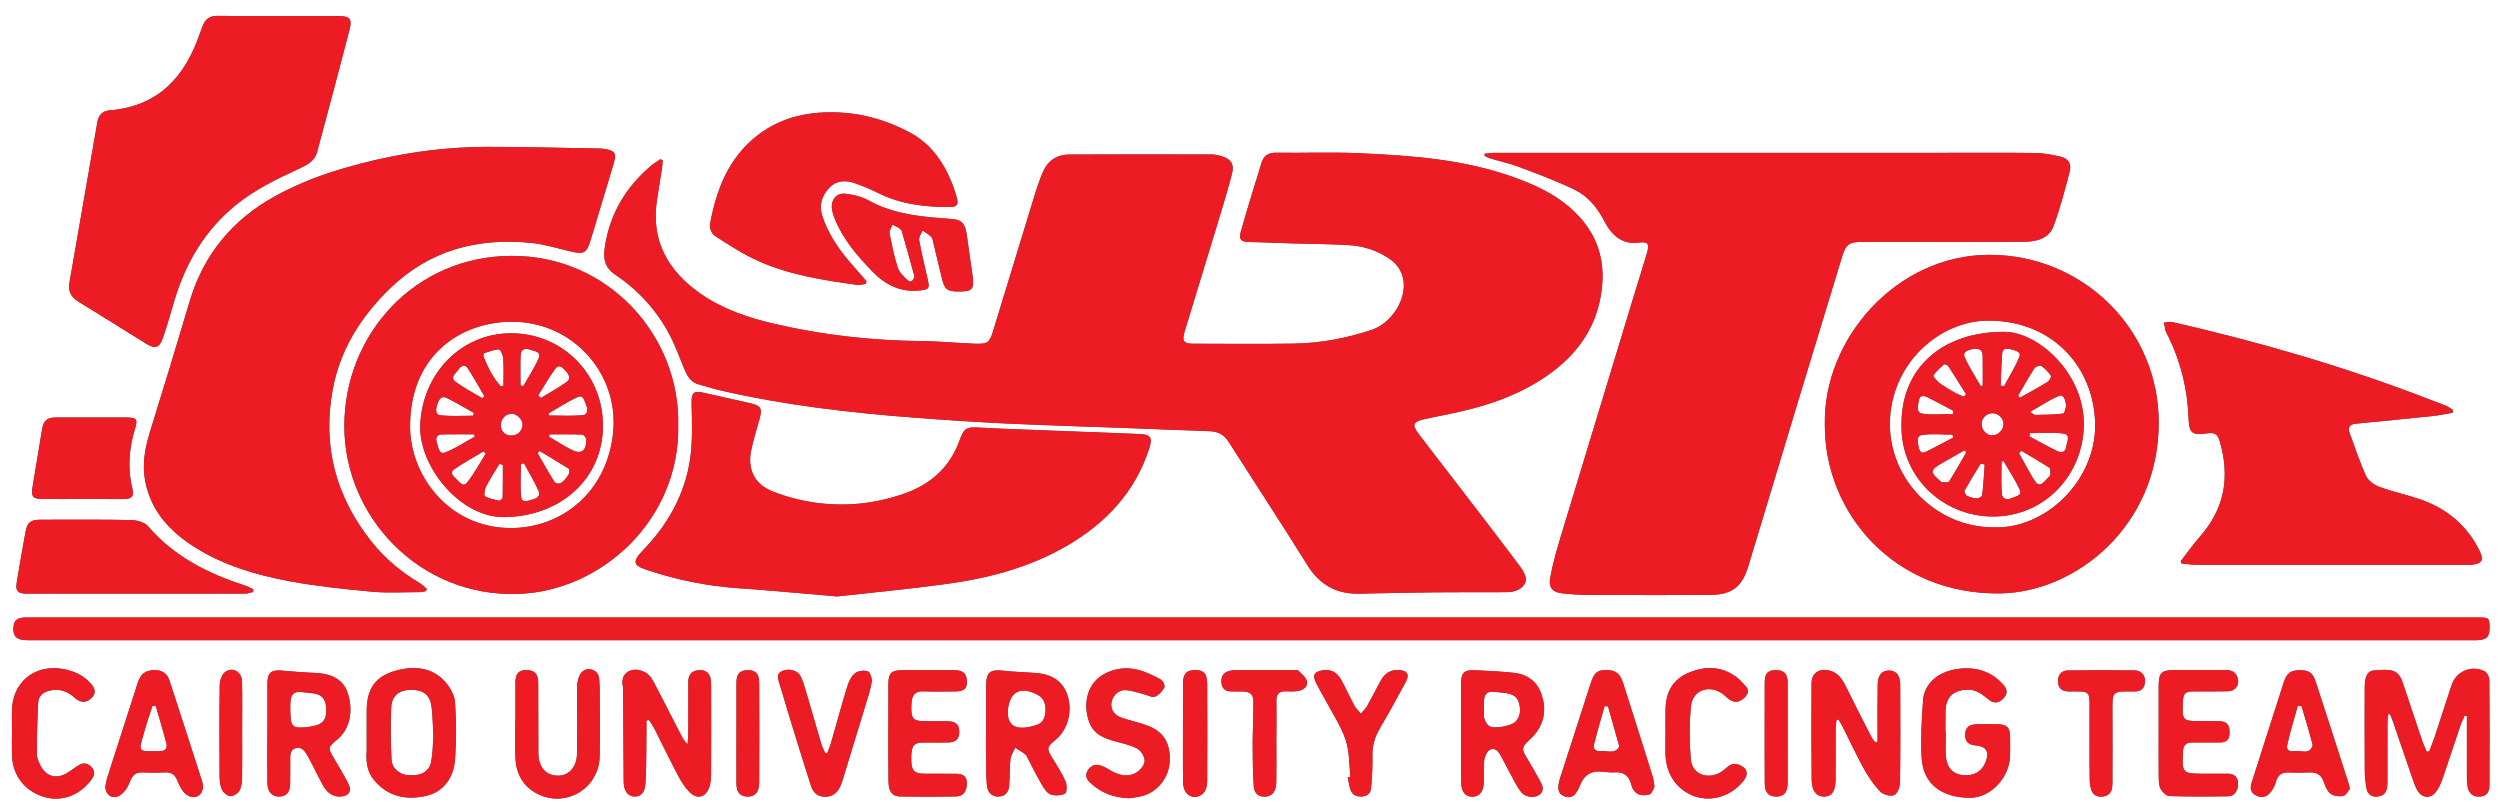 <?xml version="1.0" encoding="utf-8"?>
<!-- Generator: Adobe Illustrator 24.2.3, SVG Export Plug-In . SVG Version: 6.00 Build 0)  -->
<svg version="1.1" id="Layer_1" xmlns="http://www.w3.org/2000/svg" xmlns:xlink="http://www.w3.org/1999/xlink" x="0px" y="0px"
	 viewBox="0 0 4500 1451.9" style="enable-background:new 0 0 4500 1451.9;" xml:space="preserve">
<style type="text/css">
	.st0{fill:#4D4D4D;}
	.st1{fill:#ED1C24;}
</style>
<g>
	<g>
		<path class="st0" d="M1192.8,288.7c-0.3,4.3-0.4,8.6-1,12.8c-3,19.6-6.3,39.1-9.3,58.7c-11,72.9,19.4,126.8,77.5,167.8
			c40.5,28.5,86.7,44,134.3,55c86.8,20.1,174.7,30.1,263.9,30.9c32.4,0.3,64.7,3.6,97.1,4.8c22.2,0.8,25.8-1.8,32.2-22.5
			c24.9-81,49.4-162.1,74.3-243.1c4.8-15.5,9.8-31,16.5-45.7c8.6-18.9,24.9-29,45.3-29.2c86.1-0.5,172.2-0.3,258.4-0.1
			c5.3,0,10.7,1.4,15.9,2.8c17.6,4.8,24.3,14.7,19.6,32.2c-7.8,29.6-16.7,59-25.6,88.3c-19.7,65.1-39.8,130.2-59.6,195.3
			c-5.2,16.9-1.8,22,15.4,22c60.4,0.2,120.8,0.7,181.3-0.2c48-0.7,94.9-9.7,140.5-24.9c31.9-10.7,58.2-47.7,57.4-81
			c-0.5-20.5-10-36.3-26.8-47.5c-21.9-14.6-46.4-22.4-72.4-23.9c-33.7-2-67.5-2.1-101.3-3.1c-26.6-0.8-53.1-1.6-79.7-2.6
			c-13.2-0.5-16.9-5-13.2-18.5c7.3-26.5,15.5-52.8,23.4-79.1c4.3-14.2,9.2-28.3,13.1-42.7c3.8-14.3,12-20.5,27.3-20.3
			c50,0.7,100.2-1.4,150.1,0.9c94.6,4.3,189,11,279.2,43.9c35.3,12.9,68.8,27.9,98,52.9c52.3,44.8,69,100.2,55.6,166.2
			c-11.7,57.4-44.2,100.5-91.1,134.3c-56.2,40.5-120.5,60.2-187.3,73.5c-12.8,2.5-25.7,5-38.4,8c-20.5,4.8-22.3,10.1-9.3,27.2
			c18.2,24.1,36.8,47.9,55.2,71.8c42.5,55.4,85.3,110.7,127.2,166.6c5.7,7.6,12.2,20.2,9.5,27.2c-4.8,12.9-19,18.4-33.4,18.5
			c-43.3,0.2-86.6-0.2-129.9,0.3c-45.5,0.4-91,1.5-136.5,2.4c-41,0.8-71-16.2-93-51.5c-46.2-74.2-94.2-147.4-141.2-221.1
			c-8.2-13-18.9-19.4-34.4-19.9c-44.1-1.3-88.2-3.4-132.3-5c-76.5-2.9-153-5.1-229.5-8.6c-56.2-2.6-112.3-6.3-168.4-10.6
			c-117.8-9-235-22.5-350.3-49.1c-13.2-3-26-7.4-39.1-10.8c-15.5-4.1-21.5-16.3-27-29.7c-8.5-20.8-16.2-42.1-26.9-61.9
			c-23.2-43.2-55.9-78.7-96.5-105.9c-18.8-12.6-22.1-27.8-19.1-48.6c8.7-60.1,37.4-108.4,83.1-147.3c5.3-4.5,11.4-8,17.1-12
			C1190.2,287.1,1191.5,287.9,1192.8,288.7z"/>
		<path class="st0" d="M2672.5,276.6c6.3-0.5,12.6-1.5,18.8-1.5c271-0.1,542,0,813,0c53.2,0,106.4-0.4,159.6,0.3
			c14.7,0.2,29.5,3.1,44,6.3c14.6,3.2,21.3,12.7,17.6,26.9c-8.7,33.1-17.3,66.4-29.2,98.4c-8.4,22.6-30.6,28-52.7,28.2
			c-55.9,0.5-111.8,0.2-167.7,0.2c-41.5,0-83-0.1-124.4,0c-22.6,0-28.9,4.2-35.4,25.4c-26.5,86.6-52.9,173.3-79.1,260
			c-30.2,99.7-59.9,199.4-90.3,299c-11.1,36.4-29.2,50.5-67.2,50.9c-74.8,0.7-149.7,0.3-224.5,0.1c-13.5,0-27-1.4-40.4-2.5
			c-18.8-1.5-27.6-9.5-24.3-27.8c4.5-25.6,11.9-50.8,19.4-75.8c43.2-142.8,86.7-285.5,130.1-428.3c8.3-27.2,16.9-54.2,24.9-81.5
			c4.9-16.6,1.2-20.5-16.1-18.2c-25.2,3.3-45.7-9.3-60.6-38.4c-12.7-24.9-30.3-45.8-55.1-57.6c-32-15.3-65.3-27.7-98.5-40.2
			c-17.2-6.5-35.4-10.4-53.1-15.7c-3.1-0.9-6-2.9-8.9-4.3C2672.2,279.2,2672.3,277.9,2672.5,276.6z"/>
		<path class="st0" d="M766.7,1064c-3.4,0.6-6.7,1.8-10.1,1.8c-28.8,0-57.9,1.9-86.5-0.7c-49.7-4.6-99.6-9.7-148.6-18.8
			c-59.9-11.2-118.7-28.3-170.9-61.3c-44.8-28.3-79.4-65.5-89.4-119.9c-5.4-29.4-0.4-58.1,8.4-86.5c24.5-78.7,48.5-157.7,72-236.7
			c25-83.9,77-146.4,152.6-188.2c34-18.8,70.7-34.1,107.9-45.7c89.4-27.8,181.4-43.5,275.3-43.6c67.9-0.1,135.8,1.9,203.8,3
			c2.7,0,5.4,0.5,8,1c17.7,2.9,20.8,7.4,15.8,24.5c-8.5,29-17.4,57.8-26.1,86.7c-5.6,18.6-10.9,37.2-16.8,55.6
			c-6.3,19.7-11.7,22.5-32.1,18c-24.6-5.5-48.9-13.5-73.8-16c-96.6-9.6-183.4,13-254.7,82.4c-52,50.6-89.4,109.7-102.7,181.8
			c-18.7,101.2,5.4,192,69.1,272.6c24.3,30.8,53.8,55.5,87.5,75.6c4.7,2.8,8.6,6.9,12.9,10.4C767.8,1061.4,767.2,1062.7,766.7,1064z
			"/>
		<path class="st0" d="M1506.6,1073.6c-62.4-5.3-119.7-10.8-177.1-14.8c-54.8-3.7-108-14.3-160-31.3c-26.6-8.7-35.3-13.1-11.7-37.4
			c44.2-45.6,74.9-99.9,84.3-163.2c4.9-33,3.4-67.2,2.8-100.8c-0.3-18.5,2.9-23.2,21.3-19.2c28.6,6.3,57.2,12.8,85.7,19.3
			c17.5,4,20.4,9.3,15.5,27c-5.1,18.7-11,37.2-15,56.1c-7.5,35.2,5.2,62.2,38.7,75.4c23.6,9.3,48.9,16,74,19.7
			c54.7,8.1,108.6,2.8,161.2-15.4c48-16.6,82.6-46.5,100.4-94.9c9-24.6,12.6-26,39.2-24.3c22.5,1.4,45,2.1,67.5,3
			c72.4,2.8,144.8,5.6,217.3,8.4c20.7,0.8,24.3,6.3,17.8,26.3c-25.2,77.7-77,133-146.2,173.8c-68.5,40.3-143.7,59.8-221.5,70.2
			C1634.6,1060.5,1568.3,1066.7,1506.6,1073.6z"/>
		<path class="st0" d="M2255.2,1111.4c730.5,0,1461,0,2191.5,0c4.5,0,9,0,13.5,0c19.7,0.1,20.7,0.8,21,15.8
			c0.4,18.7-4.4,24.3-21.8,25.1c-4.5,0.2-9,0.1-13.5,0.1c-1461.9,0-2923.8,0-4385.7-0.1c-5.4,0-10.8,0.2-16.2-0.2
			c-14.7-1.1-20.4-7.3-19.9-21.5c0.4-13.3,6-18.6,20.7-19.1c6.3-0.2,12.6-0.1,18.9-0.1C794.2,1111.4,1524.7,1111.4,2255.2,1111.4z"
			/>
		<path class="st0" d="M1220.8,765.4c3.1,170.3-137.9,298.1-287,303.6c-179.5,6.6-314.9-140.3-314-303.6
			c0.9-163.8,126.5-304.4,301.2-304.8C1096.2,460.2,1224.1,605.3,1220.8,765.4z M738.2,762.9c-2.5,90.2,68,186.9,180,187.6
			c93.8,0.6,176.1-66,185.7-174.5c9.2-104.8-73.7-197.9-184.1-196.9C830.4,579.9,740.1,637.7,738.2,762.9z"/>
		<path class="st0" d="M3284.7,764.2c-3-154.2,128.7-305.4,296.2-305.5c167.5-0.1,305.4,133.1,304.8,303.2
			c-0.6,185.7-149.5,304.2-285.3,306.2C3409.7,1070.8,3283.9,923.5,3284.7,764.2z M3588,949.2c96.1,3.6,184.9-86.3,183.3-185.5
			c-1.7-104-77.7-186.8-192.4-186.6c-87.7,0.1-176.2,77.4-177.1,184.9C3401,864.2,3485.8,949.1,3588,949.2z"/>
		<path class="st0" d="M501.9,28.9c35.6,0,71.2-0.1,106.8,0c21.1,0.1,25.6,5,20.3,25.2c-19.1,73.3-38.5,146.4-58.2,219.5
			c-4.7,17.7-20.2,24.4-35,31.2c-38.9,17.9-77.3,36.7-110.9,63.9c-55.5,45-90.1,103.3-110.6,170.9c-6.9,22.9-13.2,45.9-21,68.5
			c-6.4,18.4-14,20.5-30.6,10.3c-40.6-25.1-81-50.6-121.7-75.6c-13.1-8-18.7-18.7-16-34c16.8-95.9,33.5-191.7,50-287.6
			c2.3-13.3,8.4-21.4,22.5-22.6c87.6-7.1,135.8-60.5,162.5-138.9c1.6-4.7,3.3-9.3,5.2-13.9c4.6-11.8,12.8-17.3,26-17.2
			C427.9,29.2,464.9,28.9,501.9,28.9z"/>
		<path class="st0" d="M3925.2,1010.2c11.8-15.1,22.9-30.9,35.5-45.3c43.9-49.9,53.1-106.6,35.3-169.2c-4.1-14.4-8.9-17.6-23.5-15.6
			c-27.7,3.8-32.1-0.6-33.2-28.7c-1.8-50.1-13.4-98-35.1-143.4c-1.9-4.1-4.5-7.9-5.9-12.1c-1.6-4.9-2.1-10.2-3.1-15.3
			c5-0.3,10.3-1.9,15-0.8c157.9,36,313.1,81.2,464.3,139.8c9.7,3.7,19.5,7.1,29,11.2c4.2,1.8,7.9,4.8,11.8,7.2
			c-0.1,1.6-0.2,3.2-0.3,4.9c-12,2-23.9,4.7-36,5.9c-46.1,4.9-92.2,9.3-138.4,13.8c-11.4,1.1-15.1,6.7-11.1,17.4
			c9.6,25.7,18,52.1,29.5,76.9c3.9,8.5,14.7,16.1,24,19.5c24.5,9,50.3,14.4,74.9,23c47,16.5,82.9,46.6,105.2,91.8
			c8.4,17.1,4.3,23.9-14.9,25.3c-4,0.3-8.1,0.2-12.2,0.2c-160.5,0-320.9,0-481.4-0.1c-9.2,0-18.5-1.5-27.7-2.3
			C3926.4,1013.1,3925.8,1011.7,3925.2,1010.2z"/>
		<path class="st0" d="M1558.3,510.9c-5.1,0.7-10.3,2.6-15.2,1.9c-60.8-8.4-121.7-17.7-178.2-43c-27.3-12.2-52.8-29-78.1-45.2
			c-5.4-3.4-10.1-14.3-8.9-20.6c11.6-63,33.7-120.9,87-161.4c44.3-33.6,95.5-43,149.6-39.9c42.8,2.5,82.9,14.8,121.2,34.7
			c38.9,20.3,61.8,52.7,77.6,91.7c3.5,8.8,6.4,17.8,9,26.9c3.3,11.9,0.3,16.6-11.8,16.6c-45.5,0.3-89.9-5-131.3-25.9
			c-12.8-6.5-26.3-11.9-39.8-16.7c-16.1-5.7-32.4-6.1-45.5,6.9c-14.5,14.4-20.3,32-13.7,52c10.2,31.3,28.2,58.2,49.6,83
			c9.9,11.5,20,22.9,30,34.4C1559.2,508,1558.7,509.4,1558.3,510.9z"/>
		<path class="st0" d="M455.6,1065.6c-4.9,1-9.8,2.9-14.7,2.9c-131.2,0.2-262.3,0.2-393.5,0c-15.5,0-19.7-4.9-17.3-19.9
			c5-30.7,10.3-61.3,16-91.9c3-16.3,9.1-21.1,26.2-21.2c54.5-0.1,109.1-0.5,163.6,0.6c10.4,0.2,24.3,3.8,30.4,11
			c47.3,55.3,109.3,85.8,176.7,107.7c4.5,1.5,8.6,3.9,12.9,5.9C455.9,1062.4,455.8,1064,455.6,1065.6z"/>
		<path class="st0" d="M4372.5,1352.6c3.3-8.7,7-17.3,10-26.2c10.3-31.2,20.1-62.6,30.6-93.8c8.3-24.5,35.9-36.1,59.1-24.3
			c4.4,2.2,8.5,9.9,8.6,15.1c0.6,63.5,0.5,127.1,0.2,190.6c-0.1,10.9-4.7,19.2-17.5,19.8c-12.6,0.6-19.5-5.8-21.8-17.5
			c-1-5.3-1.3-10.7-1.3-16.1c-0.1-32.4,0-64.9,0-97.3c0-4.6,0-9.3,0-13.9c-1.4-0.3-2.8-0.5-4.1-0.8c-2.7,6.4-5.9,12.6-8.1,19.2
			c-10.8,32-21.2,64.2-32.3,96.1c-2.9,8.3-7,16.9-12.6,23.5c-9.1,10.7-23.2,9.2-30.9-2.6c-3.6-5.6-6.1-12.1-8.3-18.4
			c-12.4-35.8-24.5-71.6-36.8-107.4c-1.5-4.5-3.5-8.8-5.3-13.2c-1.1,0.2-2.3,0.3-3.4,0.5c-0.4,5.1-1.2,10.1-1.2,15.2
			c-0.1,34.2,0,68.5,0,102.7c0,4.5,0.1,9.1-0.6,13.5c-1.5,10.4-7.8,15.8-18.3,16.5c-10.9,0.7-17.2-5.1-18.9-15.2
			c-1.7-10.2-3-20.6-3-30.9c-0.3-49.6-0.2-99.1-0.1-148.7c0-21.4,4.6-31.4,17-32.3c28.8-2,42.9-3.3,51.3,21.7
			c11.9,35.4,23.6,71,35.6,106.4c2.1,6.2,5.1,12,7.6,18C4369.5,1352.8,4371,1352.7,4372.5,1352.6z"/>
		<path class="st0" d="M148.9,898.2c-24.3,0-48.6,0.2-72.9,0c-16.5-0.1-20.2-4.6-17.6-20.5c5.7-35.1,11.5-70.2,17.4-105.2
			c2.6-15.5,8.9-21,24.5-21c42.8-0.1,85.5-0.1,128.3,0c17.1,0.1,19.6,3.3,14.7,19.2c-11.1,36-14.1,72.2-5,109.2
			c3.3,13.4-1,18.2-15.2,18.4C198.4,898.3,173.6,898.2,148.9,898.2z"/>
		<path class="st0" d="M3379.6,1335c0-5.7,0-11.4,0-17.2c0-28.9-0.3-57.7,0.3-86.6c0.4-16.7,8-24.5,21.2-24.3
			c11.7,0.2,19.2,9.1,19.3,24.7c0.2,59.1,0.5,118.2-0.4,177.2c-0.1,7.9-4.9,20.2-10.6,22.4c-6.7,2.6-19.7-0.8-25-6.3
			c-11.6-12.2-21.3-26.6-29.5-41.4c-13.5-24.4-25.2-49.9-37.8-74.8c-2.3-4.7-5.2-9.1-7.8-13.6c-1.2,0.2-2.4,0.4-3.5,0.5
			c-0.5,4.9-1.5,9.8-1.6,14.8c-0.1,30.7,0,61.3-0.1,92c-0.1,21-6.5,31-19.9,31.4c-14.1,0.5-23-9.8-23.2-30.4
			c-0.6-57.7-0.5-115.4-0.2-173.2c0.1-18.8,13.6-27.8,32.5-23.1c15.1,3.7,22.6,15.2,29,28.1c15.2,30.7,30.8,61.2,46.4,91.7
			c1.7,3.4,4.6,6.3,6.9,9.4C3376.9,1335.9,3378.3,1335.4,3379.6,1335z"/>
		<path class="st0" d="M1163.6,1297c0,7,0.1,14,0,21c-0.4,30.6,0.1,61.3-1.8,91.8c-1.1,18.1-9.2,25-21.4,23.8
			c-10.8-1.1-17.6-10.7-17.8-26.4c-0.4-55.4-0.7-110.7-1-166.1c0-1.3,0-2.7-0.2-4c-2.4-12-1.2-22.9,10.9-29.1
			c10.9-5.6,27.9-1.6,37.1,8.7c3.8,4.3,6.7,9.6,9.3,14.8c16.8,32.4,33.4,64.9,50.2,97.3c1.5,2.9,4,5.3,8.6,11.3
			c0.7-8.7,1.4-13.3,1.4-18c0.1-31.1,0-62.2,0-93.3c0-10.8,2.9-19.7,15.3-22c15.1-2.8,24.6,4.3,25.6,19.7c0.3,5.4,0.2,10.8,0.2,16.2
			c0,50.9,0.2,101.9-0.1,152.8c0,7.1-0.9,14.5-3.1,21.2c-6.1,18.4-21.6,22.9-35.5,9.2c-8.7-8.7-15.5-19.9-21.3-30.9
			c-14.5-27.5-28-55.6-42-83.3c-2.8-5.4-6.4-10.4-9.7-15.6C1166.9,1296.3,1165.2,1296.7,1163.6,1297z"/>
		<path class="st0" d="M1725.4,524.7c-20.6-0.1-25.1-3.6-29.9-23.5c-5-20.6-9.9-41.2-14.9-61.8c-1.1-4.4-1.4-9.7-4.1-12.7
			c-4.4-4.8-10.5-7.9-15.8-11.8c-2.3,5.7-7.2,11.9-6.3,17c4.4,24.4,10.4,48.4,15.8,72.6c3.3,15,1.3,16.4-13.6,18.2
			c-34.9,4.1-62.7-9.7-85.9-33.7c-27.6-28.5-53.6-58.5-68.5-96.2c-2.1-5.4-4-11.1-4.7-16.9c-2.1-15.9,8-28.9,23.8-27.2
			c14.4,1.6,29.7,5.1,42.2,12.1c36.1,20.2,75.2,26.8,115.3,30.6c12.5,1.2,25.1,1.8,37.7,3.1c14.6,1.6,20.7,8.7,23.4,26.7
			c3.7,24.9,7.1,49.9,10.7,74.9C1753.8,520.9,1750.3,524.8,1725.4,524.7z M1646.1,497.5c-7.4-26.8-14.8-53.5-22.5-80.3
			c-0.7-2.4-2.7-5-4.8-6.4c-3.8-2.6-8.2-4.3-12.3-6.4c-1.9,5.1-6.1,10.6-5.3,15.1c3.9,20.7,8.1,41.5,14.5,61.6
			c2.8,8.7,10.5,16.4,17.5,22.9C1639.3,509.4,1644,506,1646.1,497.5z"/>
		<path class="st0" d="M2629.9,1318.6c0-29.3-0.2-58.6,0-87.8c0.1-19.8,5.5-25.3,25.1-24.4c23.3,1,46.7,2.2,70,4.7
			c24.4,2.6,42.1,15.6,50,39.5c8.5,25.7,5.1,49.8-12.3,71.2c-3.4,4.2-7.5,7.8-11.4,11.5c-12.2,11.6-12.5,15.3-3.6,30
			c8.4,13.9,16.6,27.9,24.2,42.2c4.4,8.3,9.2,17.7-1.3,25.3c-8,5.9-24.2,4.2-31.3-3.7c-4.7-5.3-8.4-11.7-11.9-18
			c-8.7-15.8-16.9-31.8-25.3-47.7c-4.2-8-10.6-16.3-19.6-12.3c-5.5,2.4-9.9,12.1-10.9,19.1c-1.8,12.4-0.4,25.2-0.6,37.8
			c-0.3,18.4-7.2,27.8-20.3,28c-13.6,0.2-20.5-8.7-20.7-27.4C2629.8,1377.2,2629.9,1347.9,2629.9,1318.6z M2671,1274.9
			c0.1,0,0.1,0,0.2,0c0,5.8-1.1,12,0.3,17.4c1.4,5.2,4.3,11.3,8.5,14.3c8.8,6.3,40.8,0.3,48.2-7.8c9.6-10.6,9.3-23.2,5.3-35.5
			c-3.6-11-13.7-14.7-24.5-16c-6.2-0.8-12.5-1.4-18.7-2c-12.9-1.4-18.3,3-19.2,16.2C2670.8,1265.9,2671,1270.4,2671,1274.9z"/>
		<path class="st0" d="M1775,1317.2c0-27-0.1-54.1,0-81.1c0.1-26.7,6.6-31.7,32.6-28.7c19.2,2.2,38.6,2.5,57.9,4.1
			c29.8,2.4,48.4,16.2,56.2,40.7c9,28.4,0.1,61.6-21.3,79.1c-16.7,13.7-16.9,15.9-5.5,34.3c8.3,13.4,16.9,26.8,23.2,41.2
			c2.7,6.3,2.3,19.9-1,21.6c-7.3,3.7-18.2,4.3-26,1.5c-6.6-2.4-11.8-10.7-15.8-17.5c-8.9-15.1-16.6-31-24.8-46.5
			c-1.5-2.8-2.6-6.2-4.9-8c-5.7-4.4-12.1-8.1-18.2-12.1c-3,6.9-7.8,13.6-8.6,20.7c-1.8,15.6-1,31.5-2.2,47.1
			c-0.9,11.3-6.5,20-19.4,20.2c-13.6,0.2-19.6-8.9-20.8-20.5c-1.5-14.7-1.2-29.7-1.4-44.5C1774.8,1351.5,1775,1334.3,1775,1317.2z
			 M1813.9,1281.4c-0.3,17.3,7.5,27.9,23.7,28.5c10,0.4,20.6-2.1,30-5.7c11.6-4.4,14.3-15.9,14.3-27c0-10.6-3.1-20.4-13.6-26.2
			c-30.8-16.8-51.1-6.5-54.2,27.6C1814.1,1279.6,1814,1280.5,1813.9,1281.4z"/>
		<path class="st0" d="M481.4,1317.3c0-29.3-0.1-58.6,0-87.8c0.1-18.5,7.1-24.1,25-22.5c20.6,1.9,41.2,3.5,61.9,4.3
			c29.9,1.3,49.5,12.9,57.1,34.9c11.4,32.8,4.3,66.1-17.9,84.5c-17.8,14.8-17.8,15-5.9,35.2c8.7,14.7,17.6,29.4,25.3,44.6
			c7,13.7,0.7,22.9-14.6,23.3c-15.8,0.5-24.9-9.2-31.7-21.5c-8.5-15.4-15.6-31.5-24.2-46.8c-5.2-9.2-10.7-22-23.2-19.1
			c-13.5,3.1-10.4,17-10.7,27.5c-0.3,12.2,0.1,24.3-0.2,36.5c-0.4,16-6.8,23.3-20,23.4c-12.3,0.1-20.6-8.4-20.9-23.3
			c-0.5-31.1-0.1-62.2-0.1-93.2C481.5,1317.3,481.4,1317.3,481.4,1317.3z M522.6,1278.9c0,30.2,3.8,33.4,33.8,29.4
			c3.6-0.5,7.1-1.3,10.6-2.1c13.2-3,19.9-10.8,20.2-24.7c0.6-24-7-32.8-31-34.4c-3.6-0.2-7.2-0.6-10.7-1.1
			c-15.8-2.2-21.8,2.4-22.8,18.1C522.3,1268.9,522.6,1273.9,522.6,1278.9z"/>
		<path class="st0" d="M660.1,1349.8c0-25.5-0.2-48.9,0-72.2c0.5-45.3,22.5-65.6,65.7-73.4c28.1-5.1,55.7,0.7,75.5,23.1
			c8.7,9.9,16.8,23.9,17.7,36.5c2.4,33.9,2.5,68.3,0.2,102.2c-2.5,35.8-22.5,59.8-51.9,66.5c-36.3,8.2-69.1,1.5-94-28.4
			C659.5,1387.8,658.8,1367.8,660.1,1349.8z M780.1,1324.4c-1.1-18.5-1.2-35.1-3.2-51.6c-2.7-21.8-14.2-31-36.4-31.1
			c-21.4-0.1-35.2,9.9-36.3,31.4c-1.6,31.3-1,62.7,0.5,94c0.7,16.2,14.9,27.5,30.9,28.4c22.5,1.3,37.2-6.7,40.6-24.7
			C779.2,1355.1,779,1338.7,780.1,1324.4z"/>
		<path class="st0" d="M3502.4,1318.2c0,14.9-1.1,29.8,0.3,44.5c1.9,20.2,13.6,31.2,31.6,32.7c19.8,1.6,34.3-7.6,40.8-26.1
			c5.8-16.4-0.6-26.2-18-27.4c-14-1-20.3-7.3-19.8-20c0.4-11.9,6.7-17.9,20.4-18.2c13.1-0.4,26.1-0.4,39.2,0
			c15.7,0.5,20.9,6,21.2,21.6c0.2,11.7,0.3,23.4,0,35.1c-1,39.2-34.9,75.8-72.5,75.6c-49.1-0.2-83.9-23.7-86.6-71.7
			c-2-34.4,0-69.3,2.5-103.8c2.2-30.6,28.2-52.5,64.7-56.7c31.3-3.6,58.7,4.6,80.2,29.3c7.4,8.6,7.1,16.1-0.2,23.8
			c-7.8,8.3-16.4,10.4-26.2,2.6c-11.2-9-22-18.4-38.1-18.1c-26,0.6-39.4,13-40,38.9c-0.3,12.6-0.1,25.2-0.1,37.8
			C3502,1318.2,3502.2,1318.2,3502.4,1318.2z"/>
		<path class="st0" d="M3885.6,1316.8c0-27-0.1-54.1,0-81.1c0.1-24.9,4.7-29.5,28.9-29.6c30.2-0.1,60.4,0,90.6,0
			c9,0,17,1.4,21.3,10.8c6.4,14-1,27-16.4,27.4c-20.3,0.5-40.6,0.1-60.8,0.2c-15.9,0.1-19.2,3.3-20,18.6c-1.7,34.1-0.9,35,33,35
			c11.3,0,22.6-0.3,33.8,0.2c12.9,0.6,17.3,6.6,17.2,20.7c0,11.8-5.5,17.5-17.3,17.4c-16.7-0.1-33.4,0.2-50,0
			c-10.6-0.2-15.9,4.8-16.5,15.2c-0.1,0.9-0.1,1.8-0.1,2.7c-2.2,36.6-0.4,38.4,35.8,38.4c14.9,0,29.7,0.1,44.6,0
			c11.3,0,18.1,5.1,18.7,16.7c0.7,12.8-6.2,23.7-16.9,23.9c-35.6,0.6-71.2,0.7-106.8-0.4c-5.4-0.2-12.3-7.1-15.4-12.6
			c-3.2-5.9-3.5-13.9-3.6-21C3885.4,1371.8,3885.6,1344.3,3885.6,1316.8z"/>
		<path class="st0" d="M1599,1317.7c0-28.8-0.1-57.7,0.1-86.5c0.1-19.6,5.4-24.8,25.1-24.9c31.1-0.2,62.2-0.1,93.3,0
			c11.1,0,20.9,2.6,22.6,16.1c2,15.5-3.4,21.9-19,22.1c-19.8,0.2-39.7,0.6-59.5-0.1c-13.1-0.5-19.2,5.6-20.5,17.8
			c-0.4,3.6-0.8,7.2-0.8,10.8c0,21.2,3.9,25.1,25.2,25.2c14,0.1,28-0.2,41.9,0.2c13.4,0.4,19.3,6.5,19.3,19c0,12.5-6,18.7-19.3,19
			c-15.3,0.4-30.7,0-46,0.2c-14.7,0.2-19.3,4.3-20.8,18.8c-0.5,4.5-0.4,9-0.3,13.5c0.6,18.9,5.5,23.7,24.7,23.8
			c18.5,0.2,37,0,55.4,0.1c11,0,19.6,2.9,19.9,16.4c0.3,14.6-6.1,24.1-19.3,24.4c-33.8,0.6-67.6,0.6-101.4,0
			c-13.4-0.2-20.1-9.2-20.3-26.7C1598.8,1377.2,1599.1,1347.4,1599,1317.7C1599.1,1317.7,1599.1,1317.7,1599,1317.7z"/>
		<path class="st0" d="M4229.8,1419.6c-3,3.6-6.3,11.4-11.3,12.7c-7,1.8-16.7,0.9-22.4-2.9c-6-4-10.2-12.5-12.4-19.8
			c-4.3-13.8-12.3-20-26.7-19.3c-12.1,0.6-24.3,0.7-36.5,0.1c-13.4-0.7-20.8,4.5-24.2,17.9c-1.9,7.4-6.4,15-11.8,20.5
			c-7.4,7.5-17.4,7.1-26.2,1.5c-8.2-5.3-7.8-13.4-5.2-21.7c19.2-60,38.2-120.1,57.6-180.1c5.6-17.4,12.8-22.2,29.5-22.1
			c16.2,0,22.8,4.4,28.3,21.5c19.8,60.3,39.1,120.8,58.6,181.2C4228,1411.4,4228.4,1414.1,4229.8,1419.6z M4142.6,1270.8
			c-2.2,0-4.4,0-6.7,0c-6.5,23.6-13.8,46.9-19.1,70.8c-2.3,10.2,7.4,11.6,14.5,10.4c10.7-1.8,25.2,7.4,31.2-9.4
			c0.8-2.2-0.6-5.3-1.3-7.9c-2.5-9.6-5.1-19.1-7.9-28.6C4149.9,1294.3,4146.2,1282.6,4142.6,1270.8z"/>
		<path class="st0" d="M365.5,1415c-0.4,17.7-15.6,25.6-30,15.1c-7.3-5.3-12.1-15.2-15.7-24c-4.3-10.6-10.1-16.3-22-15.8
			c-13.5,0.5-27.1,0.7-40.6,0c-13.8-0.7-19.6,6-24.1,18.4c-3.2,8.9-9.9,18.5-17.8,23.3c-13.6,8.3-27.7-3-25.2-19
			c1.2-8,3.8-15.8,6.3-23.5c17-53.2,34.1-106.4,51.3-159.6c5.6-17.2,13.9-23.4,30.2-23.7c13.4-0.3,22.9,5.8,27,18.3
			c19.9,60.8,39.5,121.7,59.1,182.6C365,1410.1,365.2,1413.3,365.5,1415z M280.5,1271c-2-0.2-4-0.4-6-0.6c-5.1,16-10.8,31.8-15.2,48
			c-9.7,35.7-13.8,34.3,28.9,33.7c9.5-0.1,13.5-5.6,11.3-14.1C293.7,1315.5,286.9,1293.3,280.5,1271z"/>
		<path class="st0" d="M2978.1,1416.3c-2.1,3.4-4.6,12.3-9.1,13.6c-10.2,2.8-21.9,2.7-28.9-8.4c-2.1-3.4-3.3-7.4-4.4-11.3
			c-4.1-14.1-12.9-20.8-27.9-20c-7.6,0.4-15.3-0.2-22.9-1.2c-19.6-2.5-33.3,5.4-40.5,23.7c-7.5,19-15.4,25.1-27.2,21.1
			c-12.8-4.3-15.2-14-8.7-34.1c18.3-56.6,36.5-113.2,54.8-169.8c6.2-19.2,11.8-23.8,27.8-23.8c16.7,0,24.9,5.8,30.4,23.2
			c17.9,55.8,35.5,111.6,53,167.5C2976.2,1401.9,2976.6,1407.4,2978.1,1416.3z M2894.4,1271.3c-2.1,0-4.1-0.1-6.2-0.1
			c-6.5,23.1-13.4,46.1-19.2,69.4c-1.9,7.6,3.8,12.3,11.2,11.3c11.5-1.6,25.3,6.7,34.2-7.2c0.4-0.6,0.2-1.8,0-2.6
			C2907.8,1318.4,2901.1,1294.8,2894.4,1271.3z"/>
		<path class="st0" d="M927.8,1297.3c0-23-0.1-45.9,0-68.9c0.1-15.7,5.6-22,18.9-22.2c14.9-0.3,22,6.4,22.1,22.4
			c0.3,42.3,0,84.7,0.2,127c0.1,21.5,9.8,35.7,26,39.5c24.1,5.7,43.1-10.3,43.6-38c0.6-37.8,0.2-75.7,0.2-113.5
			c0-4.1-0.3-8.2,0.2-12.1c0.6-4.4,1.5-8.9,3.2-13c3.5-8.4,9.1-14.8,19.3-13.8c10.6,1.1,16.4,8,17.1,17.9c1.1,14.3,1,28.8,1,43.2
			c0.1,32,0.6,64-0.2,95.9c-1.5,57.8-61.4,93.4-112.7,66.8c-24.7-12.8-37.3-35-38.8-62.4c-1.2-22.9-0.3-45.9-0.3-68.9
			C927.9,1297.3,927.8,1297.3,927.8,1297.3z"/>
		<path class="st0" d="M2032.4,1436.8c-28.7-1-51.1-10.1-70-27.9c-6.5-6.1-9.7-12.9-4.7-21.6c5.3-9.1,13.3-12.4,22.9-9.6
			c6.8,2,13,6.1,19.2,9.6c14.5,8.2,30.1,12.2,45,3.7c7.2-4.1,15.1-13.5,15.6-21c0.4-7.4-6.3-18.7-13-22.3
			c-12.8-6.9-27.9-9.8-42.1-13.9c-17.3-4.9-34-11.4-42.3-28.6c-13.9-28.8-12.5-78.8,34.6-96.6c34.7-13.1,63.3-1.1,92,14.7
			c3.8,2.1,7.9,11.4,6.3,14.1c-3.9,6.8-10.1,14-17.1,16.6c-5.4,2-13.3-2.8-20.1-4.5c-11.2-2.7-22.3-7-33.5-7.3
			c-12.7-0.3-22.9,10.8-24.7,22.9c-1.7,11.5,4.9,22.1,18.1,26.7c14,4.8,28.6,8.1,42.7,12.8c32,10.6,45.6,31.2,44.2,65.6
			c-1.2,29.5-22.4,56.2-50.6,62.9C2046.6,1435.2,2038.1,1435.9,2032.4,1436.8z"/>
		<path class="st0" d="M1489,1355.5c2.3-6,5.1-12,6.8-18.2c9.8-33.8,18.9-67.7,29.2-101.3c2.7-8.7,7-18.3,13.7-23.8
			c5.4-4.5,16.3-6.2,23.1-3.9c4.3,1.4,8.2,12.9,7.3,19c-2.2,14.6-7.2,28.8-11.5,43c-13.7,45.3-27.6,90.5-41.5,135.8
			c-1.1,3.4-2.4,6.8-4,10.1c-5.5,11.7-14.2,18.2-27.6,17.9c-13.3-0.2-20.9-7.9-24.6-19.5c-9.6-29.6-18.9-59.3-28-89
			c-9.7-31.4-19.3-62.9-28.6-94.5c-2.4-8.3-7.4-17.8,4.8-23.3c12.1-5.4,27.9-1.1,33.1,9.7c3.9,8.1,6.5,16.8,9.1,25.4
			c9.6,32.4,18.8,65,28.4,97.4c1.6,5.3,4.5,10.1,6.8,15.2C1486.6,1355.5,1487.8,1355.5,1489,1355.5z"/>
		<path class="st0" d="M21.5,1315.1c0-11.3,0.1-22.5,0-33.8c-0.3-52.9,40.8-86.8,93.2-76.9c18.7,3.5,35.2,11.1,48.1,25.4
			c7.3,8,11.5,16.6,2.5,26.1c-8.7,9.2-20.1,9.8-29.8,0.9c-13.5-12.5-28.6-18.2-47-13.5c-11.3,2.8-19.2,9.9-19.8,21.2
			c-1.6,31-2.4,62-2.4,93c0,7.2,3.6,15,7.1,21.6c10,18.5,27.4,23.5,45.8,13.2c7.8-4.4,14.8-10.2,22.5-14.9c9.1-5.5,17.4-3.5,24,4.6
			c6.4,7.7,3.7,14.7-1.7,22c-20.7,27.8-53.3,39.8-84.5,30.5c-34.3-10.2-56.3-37.9-57.8-73.4c-0.6-15.3-0.1-30.6-0.1-46
			C21.6,1315.1,21.6,1315.1,21.5,1315.1z"/>
		<path class="st0" d="M2997.9,1315.9c0-13.5-0.3-27,0.1-40.6c0.7-29.7,13.3-52.4,41.2-64.2c30.6-12.9,60.6-12.3,88,8.9
			c3.9,3,7.1,6.9,10.6,10.4c6.7,6.7,12.8,13.2,4.4,23c-9.1,10.6-19,12.8-29.6,5.5c-4.1-2.8-7.4-6.6-11.3-9.6
			c-23.8-17.8-54.6-7.6-57.5,21.6c-3.2,32-3.1,64.7-0.3,96.7c2.6,29.1,36.6,38,60.5,17.6c7.3-6.3,13.8-12.9,24.9-9
			c16.2,5.6,19.7,16.5,9,29.8c-21.5,26.6-55.5,37.6-86,27.8c-31.4-10.1-52.3-38.3-53.9-73.6
			C2997.4,1345.6,2998,1330.7,2997.9,1315.9C2998,1315.9,2998,1315.9,2997.9,1315.9z"/>
		<path class="st0" d="M2430.8,1398.4c-2.6-22.5-1.5-46.3-8.8-67.2c-9.1-26.1-25-49.8-38-74.4c-5.3-10-11.3-19.6-16-29.8
			c-5.5-12-2.1-17.4,10.9-20.1c15.6-3.2,27.5,2.2,35.8,17.6c8.2,15.1,15.2,30.7,23.3,45.8c2.9,5.3,7.6,9.6,11.5,14.3
			c3.9-4.6,8.5-8.7,11.4-13.8c8.4-14.9,16-30.3,24.2-45.3c7-12.9,17.5-20.4,32.8-19.5c15,0.9,19.6,8,12.5,21.3
			c-14.9,27.8-30.1,55.5-46.1,82.6c-9.5,16.1-14.5,32.4-14,51.2c0.5,19.3-0.7,38.7-2.4,57.9c-0.8,8.9-7.3,14.3-16.8,14.7
			c-9.5,0.4-17.2-2.9-20.3-12.3c-2.3-7.2-3.3-14.8-4.9-22.3C2427.6,1398.9,2429.2,1398.7,2430.8,1398.4z"/>
		<path class="st0" d="M2297.4,1334.9c0,24.3,0.4,48.7-0.1,73c-0.3,16.2-7,24.8-18.3,25.9c-12.2,1.2-21.3-4.7-22.2-18
			c-1.8-25.1-2-50.3-2-75.4c0-25.6,1.4-51.3,1.4-76.9c0-13.7-5.7-18.4-19.2-18.8c-7.2-0.2-14.4-0.1-21.6-0.2
			c-9.6,0-15.3-4.9-16.6-14.3c-1.3-9.2,1.2-17.4,10.4-21.3c4.4-1.9,9.6-2.5,14.5-2.6c34.7-0.2,69.4-0.1,104-0.1
			c3.1,0,7.5-0.7,9.2,0.9c6,6,14.4,12.4,15.7,19.7c1.7,9.8-7.4,15.8-17.2,17.1c-6.6,0.9-13.5,0.8-20.2,0.5
			c-12.5-0.6-18,4.5-17.7,17.5C2297.9,1286.2,2297.5,1310.5,2297.4,1334.9C2297.4,1334.9,2297.4,1334.9,2297.4,1334.9z"/>
		<path class="st0" d="M3761.2,1334.8c0-23.4,0.1-46.8,0-70.2c-0.1-17.1-2.9-19.7-19.5-20c-6.3-0.1-12.6,0-18.9-0.1
			c-11.2-0.2-17.8-5.6-18.3-17.1c-0.6-12.3,5.6-20.5,18-20.6c40.1-0.6,80.1-0.5,120.2-0.1c11.5,0.1,19.1,9.3,18.4,20.6
			c-0.8,12-7.7,17.7-19.6,17.3c-0.9,0-1.8,0-2.7,0c-38-0.7-36.6,0.5-36.4,37.7c0.2,40.5,0.1,81,0,121.5c0,4.5,0.1,9-0.5,13.5
			c-1.4,9.6-7,15.4-16.8,16.5c-10.3,1.2-17.9-2.7-21-12.8c-1.8-5.9-2.5-12.4-2.6-18.6C3761,1379.8,3761.2,1357.3,3761.2,1334.8z"/>
		<path class="st0" d="M2129.3,1318.6c0-29.3-0.1-58.6,0.1-87.9c0.1-17.8,6.1-24.4,21.4-24.6c15.3-0.2,22,6.2,22.1,24
			c0.3,58.1,0.3,116.2,0,174.3c-0.1,10.8-1.7,22.3-13.1,27.8c-15.2,7.3-29.8-3.8-30.2-23.1C2129,1379,2129.4,1348.8,2129.3,1318.6
			C2129.3,1318.6,2129.3,1318.6,2129.3,1318.6z"/>
		<path class="st0" d="M3176.4,1317.4c0-29.8-0.1-59.5,0.1-89.3c0.1-15.7,5.7-21.7,19.3-21.9c15.3-0.2,21.9,6.3,21.9,22.3
			c0.1,60.4,0.2,120.9,0,181.3c-0.1,16.6-7,24.2-20.8,24c-13.3-0.1-20.2-7.4-20.3-23.1C3176.3,1379.6,3176.5,1348.5,3176.4,1317.4
			C3176.4,1317.4,3176.4,1317.4,3176.4,1317.4z"/>
		<path class="st0" d="M1325.6,1318.7c0-30.2-0.1-60.4,0-90.6c0.1-15.1,6-21.3,19.6-21.8c14.1-0.5,21.2,6.1,21.3,21.7
			c0.3,60.4,0.3,120.8,0,181.3c-0.1,17.2-8.1,25.3-22,24.5c-12.6-0.7-18.7-7.8-18.9-23.1C1325.4,1380,1325.6,1349.4,1325.6,1318.7z"
			/>
		<path class="st0" d="M435.9,1317.5c0,28.4,0.3,56.7-0.2,85.1c-0.2,7.4-1.6,15.7-5.4,21.7c-3,4.7-10.9,9.1-16.1,8.6
			c-5.3-0.4-12.1-6.1-14.5-11.2c-3.3-7-4.3-15.7-4.4-23.6c-0.3-54.9-0.6-109.9,0.2-164.8c0.1-8,3.6-18.8,9.4-23.4
			c13.4-10.6,30.5-0.7,30.8,17c0.6,30.2,0.2,60.3,0.2,90.5C435.8,1317.5,435.9,1317.5,435.9,1317.5z"/>
		<path class="st0" d="M920.3,599.9c92.1,0,165.1,73.6,165,166.3c-0.1,94.8-75.2,163.2-177.4,164.6
			c-80.6,1.1-154.7-92.6-151.5-166.2C760.4,672.8,829.5,599.8,920.3,599.9z M901.5,695.6c1.6-0.5,3.2-0.9,4.7-1.4
			c0-16.5,0.7-33-0.4-49.4c-0.4-5.7-5.1-16-7.6-15.9c-8.9,0.3-17.8,3.9-26.5,6.8c-1.1,0.4-2.1,4.4-1.4,6
			C878.2,661.2,887.3,680,901.5,695.6z M905.1,836.9c-2-0.7-4-1.4-6-2.1c-8.1,13.5-16.9,26.7-24.1,40.7c-2.7,5.2-4.3,16.4-2.2,17.6
			c7.7,4.5,17.1,6.3,26.1,8.2c1.6,0.3,5.9-3.9,5.9-6.2C905.3,875.7,905.1,856.3,905.1,836.9z M874.4,816.5c-1.3-1.4-2.6-2.7-4-4.1
			c-17.8,10.7-36.2,20.7-53.3,32.6c-8,5.5-1.1,12.3,3.7,16.8c5.5,5.1,12.5,16.1,19.7,7.1C853.6,852.8,863.3,834.1,874.4,816.5z
			 M987.3,744.2c0.4,1.2,0.7,2.4,1.1,3.7c20.3,0,40.7,1.3,60.8-0.6c9.3-0.9,9.1-11.1,5.7-18.8c-3-6.9-4.7-18.8-15.5-13.7
			C1021.3,723.1,1004.6,734.2,987.3,744.2z M943.2,833.8c-1.9,0.5-3.7,1-5.6,1.6c0,19.9-1.7,39.9,0.6,59.5
			c1.4,11.7,13.1,5.9,20.2,4.3c7.3-1.6,15.1-6.5,11.3-15C962,866.9,952.2,850.5,943.2,833.8z M971.2,811.7c-1.2,1.3-2.4,2.6-3.6,3.8
			c9.6,16.6,18.8,33.4,28.9,49.6c4.5,7.2,11.4,6.9,17.2,1.3c4.2-4,7.9-8.8,10.6-13.9c1.2-2.3,0.8-8-0.9-9.1
			C1006.2,832.6,988.6,822.2,971.2,811.7z M851.9,748.3c0.4-1.7,0.7-3.3,1.1-5c-16.3-9.1-32.2-19-49-27.1
			c-10.1-4.8-14.5,3.7-17,11.9c-2.4,8-4.4,18.6,6.6,19.6C812.9,749.6,832.5,748.3,851.9,748.3z M936.9,693.6
			c1.6,0.6,3.1,1.3,4.7,1.9c9.4-16.6,20.2-32.6,27.8-50c5.7-13.1-7.9-13.4-15.7-16.2c-8.7-3.2-16.1-0.6-16.6,9.4
			C936.3,657,936.9,675.3,936.9,693.6z M854.7,785.9c-0.5-1.4-1.1-2.7-1.6-4.1c-19.2,0-38.5-0.3-57.7,0.1
			c-10.2,0.3-11.6,7.6-8.9,15.4c2.7,7.8,3.2,21.8,15.5,16.9C820.4,806.9,837.2,795.6,854.7,785.9z M989.4,781.8
			c-0.4,1.4-0.9,2.8-1.3,4.2c13,7.6,25.6,15.8,38.9,22.8c19.1,10.1,29,3.6,28.1-18.3c-0.1-3-4.6-8.2-7.2-8.3
			C1028.4,781.5,1008.9,781.8,989.4,781.8z M868.1,716.7c1.3-1.1,2.7-2.1,4-3.2c-10.1-17.1-19.5-34.6-30.5-51.1
			c-5.4-8.1-12.7-2.9-16.4,2.8c-4.2,6.5-16.5,13.8-5,22.2C835.2,698.5,852,707.1,868.1,716.7z M968.7,711.8c1.7,1.5,3.4,3,5.1,4.5
			c15.2-9.3,30.8-18.1,45.5-28.2c9.4-6.5,4.7-14.1-1.2-20.6c-5.3-5.9-11.9-13-18.6-3.7C988.2,679.1,978.9,695.7,968.7,711.8z
			 M921.2,744.8c-10.7-0.2-19.5,8.7-19.7,20c-0.2,11.7,7.5,19.3,19.6,19.2c10.9,0,19.7-9.1,19.5-20
			C940.3,754.6,930.6,744.9,921.2,744.8z"/>
		<path class="st0" d="M3422.7,762.9c0-100.4,73-165.8,185-165.6c61.4,0.1,144.3,75.3,143.2,167.3c-1.1,90.3-70.4,165.3-163.8,165.1
			C3494.5,929.4,3420,855.7,3422.7,762.9z M3638.3,811.3c-1.4,1.5-2.8,3-4.1,4.5c7.5,13.5,14.9,27.2,22.6,40.5
			c11.7,20.3,14.8,20.5,30.3,3c1.2-1.3,3.3-2.7,3.3-4.1c0.1-4.5,1.1-11.5-1.2-13C3672.7,831.3,3655.4,821.5,3638.3,811.3z
			 M3534.9,714c1.4-1.4,2.7-2.8,4.1-4.2c-10.6-16.9-21-33.9-31.9-50.6c-1.4-2.1-6.9-4.1-8-3.2c-7,6-14.1,12.3-19,19.9
			c-1,1.6,6.3,10,11.1,13.6c8.6,6.4,18,11.9,27.3,17.2C3523.6,709.6,3529.4,711.6,3534.9,714z M3539.5,814c-1.1-1.2-2.3-2.3-3.4-3.5
			c-13.1,7.4-26.2,14.9-39.3,22.3c-23.3,13.3-23.6,17-2.8,34.4c0.3,0.3,0.7,0.9,1,0.9c4.6-0.3,11.8,1,13.3-1.3
			C3519.3,849.6,3529.3,831.7,3539.5,814z M3654.2,779.7c-0.6,1.9-1.1,3.7-1.7,5.6c17.2,9.2,34.2,18.8,51.8,27.3
			c7.2,3.4,14.1,0.2,14.9-8.4c0.7-8.3,9.1-21.7-5-23.8C3694.5,777.6,3674.2,779.7,3654.2,779.7z M3632.6,712.1c1,1.3,2,2.6,3,4
			c16.6-9.4,33.4-18.4,49.6-28.4c3.4-2.1,7.7-9.5,6.7-11.1c-4.7-6.8-10.6-13.2-17.3-17.8c-2.3-1.6-10.6,0.9-12.5,3.8
			C3651.7,678.7,3642.3,695.5,3632.6,712.1z M3654.2,741.3c5.5,3.5,7.3,5.7,9,5.6c16.9-0.4,33.9-0.4,50.6-2.5
			c2.4-0.3,5.5-11,4.9-16.5c-0.8-6.9-3.5-18.9-12.7-15.2C3688.7,719.8,3672.9,730.7,3654.2,741.3z M3606.4,829.9
			c-1.2,0.3-2.4,0.7-3.6,1c0,19.4-1.1,38.9,0.5,58.1c0.7,9.2,9.7,11.6,17.8,7.6c6.4-3.1,19.4-4.1,14.6-14.8
			C3627.6,863.8,3616.3,847.1,3606.4,829.9z M3601.2,694c1.9,0.5,3.9,1.1,5.8,1.6c9.6-17.8,20.6-35,28-53.7
			c3.7-9.2-8.3-11-15.2-13.1c-6.9-2.1-14.9-2.4-15.8,6.9C3602.3,655.1,3602.1,674.5,3601.2,694z M3572.5,836.3
			c-2.4-0.7-4.7-1.4-7.1-2.1c-9.9,16.2-20,32.4-29.3,48.9c-1,1.8,1.8,8,4.2,9.2c5.5,2.7,11.9,4.6,18,4.9c3.2,0.2,9.3-3.3,9.6-5.7
			C3570.1,873.1,3571.1,854.7,3572.5,836.3z M3565.6,695.5c1.1-0.6,2.2-1.2,3.3-1.8c0-17.9,0.2-35.8-0.1-53.6
			c-0.2-12.3-8.9-13.2-18.1-11.7c-8.2,1.4-18.6,4.9-14.2,14.9C3544.6,661.4,3555.7,678.1,3565.6,695.5z M3515,745.2
			c0.5-1.8,1.1-3.6,1.6-5.4c-15.9-8.4-31.7-17-47.7-25.1c-6.3-3.2-13.4-3.1-14.8,5.4c-1.4,8.7-6,22.3,5.7,24.4
			C3477.8,747.4,3496.6,745.2,3515,745.2z M3515.8,787.7c-0.4-1.8-0.8-3.6-1.2-5.4c-18.2,0-36.6-1.9-54.4,0.6
			c-12.2,1.7-7.9,14.1-6.4,22.6c1.1,6.2,4.5,11.9,12.1,8.1C3482.8,805.3,3499.2,796.4,3515.8,787.7z M3585.4,783.7
			c10.9,0.3,21.1-9.7,21-20.5c-0.1-9.9-8.9-19-18.9-19.4c-11-0.4-20.5,8.1-20.7,18.8C3566.6,773.5,3575.4,783.5,3585.4,783.7z"/>
	</g>
	<g>
		<path class="st1" d="M1192.8,288.7c-0.3,4.3-0.4,8.6-1,12.8c-3,19.6-6.3,39.1-9.3,58.7c-11,72.9,19.4,126.8,77.5,167.8
			c40.5,28.5,86.7,44,134.3,55c86.8,20.1,174.7,30.1,263.9,30.9c32.4,0.3,64.7,3.6,97.1,4.8c22.2,0.8,25.8-1.8,32.2-22.5
			c24.9-81,49.4-162.1,74.3-243.1c4.8-15.5,9.8-31,16.5-45.7c8.6-18.9,24.9-29,45.3-29.2c86.1-0.5,172.2-0.3,258.4-0.1
			c5.3,0,10.7,1.4,15.9,2.8c17.6,4.8,24.3,14.7,19.6,32.2c-7.8,29.6-16.7,59-25.6,88.3c-19.7,65.1-39.8,130.2-59.6,195.3
			c-5.2,16.9-1.8,22,15.4,22c60.4,0.2,120.8,0.7,181.3-0.2c48-0.7,94.9-9.7,140.5-24.9c31.9-10.7,58.2-47.7,57.4-81
			c-0.5-20.5-10-36.3-26.8-47.5c-21.9-14.6-46.4-22.4-72.4-23.9c-33.7-2-67.5-2.1-101.3-3.1c-26.6-0.8-53.1-1.6-79.7-2.6
			c-13.2-0.5-16.9-5-13.2-18.5c7.3-26.5,15.5-52.8,23.4-79.1c4.3-14.2,9.2-28.3,13.1-42.7c3.8-14.3,12-20.5,27.3-20.3
			c50,0.7,100.2-1.4,150.1,0.9c94.6,4.3,189,11,279.2,43.9c35.3,12.9,68.8,27.9,98,52.9c52.3,44.8,69,100.2,55.6,166.2
			c-11.7,57.4-44.2,100.5-91.1,134.3c-56.2,40.5-120.5,60.2-187.3,73.5c-12.8,2.5-25.7,5-38.4,8c-20.5,4.8-22.3,10.1-9.3,27.2
			c18.2,24.1,36.8,47.9,55.2,71.8c42.5,55.4,85.3,110.7,127.2,166.6c5.7,7.6,12.2,20.2,9.5,27.2c-4.8,12.9-19,18.4-33.4,18.5
			c-43.3,0.2-86.6-0.2-129.9,0.3c-45.5,0.4-91,1.5-136.5,2.4c-41,0.8-71-16.2-93-51.5c-46.2-74.2-94.2-147.4-141.2-221.1
			c-8.2-13-18.9-19.4-34.4-19.9c-44.1-1.3-88.2-3.4-132.3-5c-76.5-2.9-153-5.1-229.5-8.6c-56.2-2.6-112.3-6.3-168.4-10.6
			c-117.8-9-235-22.5-350.3-49.1c-13.2-3-26-7.4-39.1-10.8c-15.5-4.1-21.5-16.3-27-29.7c-8.5-20.8-16.2-42.1-26.9-61.9
			c-23.2-43.2-55.9-78.7-96.5-105.9c-18.8-12.6-22.1-27.8-19.1-48.6c8.7-60.1,37.4-108.4,83.1-147.3c5.3-4.5,11.4-8,17.1-12
			C1190.2,287.1,1191.5,287.9,1192.8,288.7z"/>
		<path class="st1" d="M2672.5,276.6c6.3-0.5,12.6-1.5,18.8-1.5c271-0.1,542,0,813,0c53.2,0,106.4-0.4,159.6,0.3
			c14.7,0.2,29.5,3.1,44,6.3c14.6,3.2,21.3,12.7,17.6,26.9c-8.7,33.1-17.3,66.4-29.2,98.4c-8.4,22.6-30.6,28-52.7,28.2
			c-55.9,0.5-111.8,0.2-167.7,0.2c-41.5,0-83-0.1-124.4,0c-22.6,0-28.9,4.2-35.4,25.4c-26.5,86.6-52.9,173.3-79.1,260
			c-30.2,99.7-59.9,199.4-90.3,299c-11.1,36.4-29.2,50.5-67.2,50.9c-74.8,0.7-149.7,0.3-224.5,0.1c-13.5,0-27-1.4-40.4-2.5
			c-18.8-1.5-27.6-9.5-24.3-27.8c4.5-25.6,11.9-50.8,19.4-75.8c43.2-142.8,86.7-285.5,130.1-428.3c8.3-27.2,16.9-54.2,24.9-81.5
			c4.9-16.6,1.2-20.5-16.1-18.2c-25.2,3.3-45.7-9.3-60.6-38.4c-12.7-24.9-30.3-45.8-55.1-57.6c-32-15.3-65.3-27.7-98.5-40.2
			c-17.2-6.5-35.4-10.4-53.1-15.7c-3.1-0.9-6-2.9-8.9-4.3C2672.2,279.2,2672.3,277.9,2672.5,276.6z"/>
		<path class="st1" d="M766.7,1064c-3.4,0.6-6.7,1.8-10.1,1.8c-28.8,0-57.9,1.9-86.5-0.7c-49.7-4.6-99.6-9.7-148.6-18.8
			c-59.9-11.2-118.7-28.3-170.9-61.3c-44.8-28.3-79.4-65.5-89.4-119.9c-5.4-29.4-0.4-58.1,8.4-86.5c24.5-78.7,48.5-157.7,72-236.7
			c25-83.9,77-146.4,152.6-188.2c34-18.8,70.7-34.1,107.9-45.7c89.4-27.8,181.4-43.5,275.3-43.6c67.9-0.1,135.8,1.9,203.8,3
			c2.7,0,5.4,0.5,8,1c17.7,2.9,20.8,7.4,15.8,24.5c-8.5,29-17.4,57.8-26.1,86.7c-5.6,18.6-10.9,37.2-16.8,55.6
			c-6.3,19.7-11.7,22.5-32.1,18c-24.6-5.5-48.9-13.5-73.8-16c-96.6-9.6-183.4,13-254.7,82.4c-52,50.6-89.4,109.7-102.7,181.8
			c-18.7,101.2,5.4,192,69.1,272.6c24.3,30.8,53.8,55.5,87.5,75.6c4.7,2.8,8.6,6.9,12.9,10.4C767.8,1061.4,767.2,1062.7,766.7,1064z
			"/>
		<path class="st1" d="M1506.6,1073.6c-62.4-5.3-119.7-10.8-177.1-14.8c-54.8-3.7-108-14.3-160-31.3c-26.6-8.7-35.3-13.1-11.7-37.4
			c44.2-45.6,74.9-99.9,84.3-163.2c4.9-33,3.4-67.2,2.8-100.8c-0.3-18.5,2.9-23.2,21.3-19.2c28.6,6.3,57.2,12.8,85.7,19.3
			c17.5,4,20.4,9.3,15.5,27c-5.1,18.7-11,37.2-15,56.1c-7.5,35.2,5.2,62.2,38.7,75.4c23.6,9.3,48.9,16,74,19.7
			c54.7,8.1,108.6,2.8,161.2-15.4c48-16.6,82.6-46.5,100.4-94.9c9-24.6,12.6-26,39.2-24.3c22.5,1.4,45,2.1,67.5,3
			c72.4,2.8,144.8,5.6,217.3,8.4c20.7,0.8,24.3,6.3,17.8,26.3c-25.2,77.7-77,133-146.2,173.8c-68.5,40.3-143.7,59.8-221.5,70.2
			C1634.6,1060.5,1568.3,1066.7,1506.6,1073.6z"/>
		<path class="st1" d="M2255.2,1111.4c730.5,0,1461,0,2191.5,0c4.5,0,9,0,13.5,0c19.7,0.1,20.7,0.8,21,15.8
			c0.4,18.7-4.4,24.3-21.8,25.1c-4.5,0.2-9,0.1-13.5,0.1c-1461.9,0-2923.8,0-4385.7-0.1c-5.4,0-10.8,0.2-16.2-0.2
			c-14.7-1.1-20.4-7.3-19.9-21.5c0.4-13.3,6-18.6,20.7-19.1c6.3-0.2,12.6-0.1,18.9-0.1C794.2,1111.4,1524.7,1111.4,2255.2,1111.4z"
			/>
		<path class="st1" d="M1220.8,765.4c3.1,170.3-137.9,298.1-287,303.6c-179.5,6.6-314.9-140.3-314-303.6
			c0.9-163.8,126.5-304.4,301.2-304.8C1096.2,460.2,1224.1,605.3,1220.8,765.4z M738.2,762.9c-2.5,90.2,68,186.9,180,187.6
			c93.8,0.6,176.1-66,185.7-174.5c9.2-104.8-73.7-197.9-184.1-196.9C830.4,579.9,740.1,637.7,738.2,762.9z"/>
		<path class="st1" d="M3284.7,764.2c-3-154.2,128.7-305.4,296.2-305.5c167.5-0.1,305.4,133.1,304.8,303.2
			c-0.6,185.7-149.5,304.2-285.3,306.2C3409.7,1070.8,3283.9,923.5,3284.7,764.2z M3588,949.2c96.1,3.6,184.9-86.3,183.3-185.5
			c-1.7-104-77.7-186.8-192.4-186.6c-87.7,0.1-176.2,77.4-177.1,184.9C3401,864.2,3485.8,949.1,3588,949.2z"/>
		<path class="st1" d="M501.9,28.9c35.6,0,71.2-0.1,106.8,0c21.1,0.1,25.6,5,20.3,25.2c-19.1,73.3-38.5,146.4-58.2,219.5
			c-4.7,17.7-20.2,24.4-35,31.2c-38.9,17.9-77.3,36.7-110.9,63.9c-55.5,45-90.1,103.3-110.6,170.9c-6.9,22.9-13.2,45.9-21,68.5
			c-6.4,18.4-14,20.5-30.6,10.3c-40.6-25.1-81-50.6-121.7-75.6c-13.1-8-18.7-18.7-16-34c16.8-95.9,33.5-191.7,50-287.6
			c2.3-13.3,8.4-21.4,22.5-22.6c87.6-7.1,135.8-60.5,162.5-138.9c1.6-4.7,3.3-9.3,5.2-13.9c4.6-11.8,12.8-17.3,26-17.2
			C427.9,29.2,464.9,28.9,501.9,28.9z"/>
		<path class="st1" d="M3925.2,1010.2c11.8-15.1,22.9-30.9,35.5-45.3c43.9-49.9,53.1-106.6,35.3-169.2c-4.1-14.4-8.9-17.6-23.5-15.6
			c-27.7,3.8-32.1-0.6-33.2-28.7c-1.8-50.1-13.4-98-35.1-143.4c-1.9-4.1-4.5-7.9-5.9-12.1c-1.6-4.9-2.1-10.2-3.1-15.3
			c5-0.3,10.3-1.9,15-0.8c157.9,36,313.1,81.2,464.3,139.8c9.7,3.7,19.5,7.1,29,11.2c4.2,1.8,7.9,4.8,11.8,7.2
			c-0.1,1.6-0.2,3.2-0.3,4.9c-12,2-23.9,4.7-36,5.9c-46.1,4.9-92.2,9.3-138.4,13.8c-11.4,1.1-15.1,6.7-11.1,17.4
			c9.6,25.7,18,52.1,29.5,76.9c3.9,8.5,14.7,16.1,24,19.5c24.5,9,50.3,14.4,74.9,23c47,16.5,82.9,46.6,105.2,91.8
			c8.4,17.1,4.3,23.9-14.9,25.3c-4,0.3-8.1,0.2-12.2,0.2c-160.5,0-320.9,0-481.4-0.1c-9.2,0-18.5-1.5-27.7-2.3
			C3926.4,1013.1,3925.8,1011.7,3925.2,1010.2z"/>
		<path class="st1" d="M1558.3,510.9c-5.1,0.7-10.3,2.6-15.2,1.9c-60.8-8.4-121.7-17.7-178.2-43c-27.3-12.2-52.8-29-78.1-45.2
			c-5.4-3.4-10.1-14.3-8.9-20.6c11.6-63,33.7-120.9,87-161.4c44.3-33.6,95.5-43,149.6-39.9c42.8,2.5,82.9,14.8,121.2,34.7
			c38.9,20.3,61.8,52.7,77.6,91.7c3.5,8.8,6.4,17.8,9,26.9c3.3,11.9,0.3,16.6-11.8,16.6c-45.5,0.3-89.9-5-131.3-25.9
			c-12.8-6.5-26.3-11.9-39.8-16.7c-16.1-5.7-32.4-6.1-45.5,6.9c-14.5,14.4-20.3,32-13.7,52c10.2,31.3,28.2,58.2,49.6,83
			c9.9,11.5,20,22.9,30,34.4C1559.2,508,1558.7,509.4,1558.3,510.9z"/>
		<path class="st1" d="M455.6,1065.6c-4.9,1-9.8,2.9-14.7,2.9c-131.2,0.2-262.3,0.2-393.5,0c-15.5,0-19.7-4.9-17.3-19.9
			c5-30.7,10.3-61.3,16-91.9c3-16.3,9.1-21.1,26.2-21.2c54.5-0.1,109.1-0.5,163.6,0.6c10.4,0.2,24.3,3.8,30.4,11
			c47.3,55.3,109.3,85.8,176.7,107.7c4.5,1.5,8.6,3.9,12.9,5.9C455.9,1062.4,455.8,1064,455.6,1065.6z"/>
		<path class="st1" d="M4372.5,1352.6c3.3-8.7,7-17.3,10-26.2c10.3-31.2,20.1-62.6,30.6-93.8c8.3-24.5,35.9-36.1,59.1-24.3
			c4.4,2.2,8.5,9.9,8.6,15.1c0.6,63.5,0.5,127.1,0.2,190.6c-0.1,10.9-4.7,19.2-17.5,19.8c-12.6,0.6-19.5-5.8-21.8-17.5
			c-1-5.3-1.3-10.7-1.3-16.1c-0.1-32.4,0-64.9,0-97.3c0-4.6,0-9.3,0-13.9c-1.4-0.3-2.8-0.5-4.1-0.8c-2.7,6.4-5.9,12.6-8.1,19.2
			c-10.8,32-21.2,64.2-32.3,96.1c-2.9,8.3-7,16.9-12.6,23.5c-9.1,10.7-23.2,9.2-30.9-2.6c-3.6-5.6-6.1-12.1-8.3-18.4
			c-12.4-35.8-24.5-71.6-36.8-107.4c-1.5-4.5-3.5-8.8-5.3-13.2c-1.1,0.2-2.3,0.3-3.4,0.5c-0.4,5.1-1.2,10.1-1.2,15.2
			c-0.1,34.2,0,68.5,0,102.7c0,4.5,0.1,9.1-0.6,13.5c-1.5,10.4-7.8,15.8-18.3,16.5c-10.9,0.7-17.2-5.1-18.9-15.2
			c-1.7-10.2-3-20.6-3-30.9c-0.3-49.6-0.2-99.1-0.1-148.7c0-21.4,4.6-31.4,17-32.3c28.8-2,42.9-3.3,51.3,21.7
			c11.9,35.4,23.6,71,35.6,106.4c2.1,6.2,5.1,12,7.6,18C4369.5,1352.8,4371,1352.7,4372.5,1352.6z"/>
		<path class="st1" d="M148.9,898.2c-24.3,0-48.6,0.2-72.9,0c-16.5-0.1-20.2-4.6-17.6-20.5c5.7-35.1,11.5-70.2,17.4-105.2
			c2.6-15.5,8.9-21,24.5-21c42.8-0.1,85.5-0.1,128.3,0c17.1,0.1,19.6,3.3,14.7,19.2c-11.1,36-14.1,72.2-5,109.2
			c3.3,13.4-1,18.2-15.2,18.4C198.4,898.3,173.6,898.2,148.9,898.2z"/>
		<path class="st1" d="M3379.6,1335c0-5.7,0-11.4,0-17.2c0-28.9-0.3-57.7,0.3-86.6c0.4-16.7,8-24.5,21.2-24.3
			c11.7,0.2,19.2,9.1,19.3,24.7c0.2,59.1,0.5,118.2-0.4,177.2c-0.1,7.9-4.9,20.2-10.6,22.4c-6.7,2.6-19.7-0.8-25-6.3
			c-11.6-12.2-21.3-26.6-29.5-41.4c-13.5-24.4-25.2-49.9-37.8-74.8c-2.3-4.7-5.2-9.1-7.8-13.6c-1.2,0.2-2.4,0.4-3.5,0.5
			c-0.5,4.9-1.5,9.8-1.6,14.8c-0.1,30.7,0,61.3-0.1,92c-0.1,21-6.5,31-19.9,31.4c-14.1,0.5-23-9.8-23.2-30.4
			c-0.6-57.7-0.5-115.4-0.2-173.2c0.1-18.8,13.6-27.8,32.5-23.1c15.1,3.7,22.6,15.2,29,28.1c15.2,30.7,30.8,61.2,46.4,91.7
			c1.7,3.4,4.6,6.3,6.9,9.4C3376.9,1335.9,3378.3,1335.4,3379.6,1335z"/>
		<path class="st1" d="M1163.6,1297c0,7,0.1,14,0,21c-0.4,30.6,0.1,61.3-1.8,91.8c-1.1,18.1-9.2,25-21.4,23.8
			c-10.8-1.1-17.6-10.7-17.8-26.4c-0.4-55.4-0.7-110.7-1-166.1c0-1.3,0-2.7-0.2-4c-2.4-12-1.2-22.9,10.9-29.1
			c10.9-5.6,27.9-1.6,37.1,8.7c3.8,4.3,6.7,9.6,9.3,14.8c16.8,32.4,33.4,64.9,50.2,97.3c1.5,2.9,4,5.3,8.6,11.3
			c0.7-8.7,1.4-13.3,1.4-18c0.1-31.1,0-62.2,0-93.3c0-10.8,2.9-19.7,15.3-22c15.1-2.8,24.6,4.3,25.6,19.7c0.3,5.4,0.2,10.8,0.2,16.2
			c0,50.9,0.2,101.9-0.1,152.8c0,7.1-0.9,14.5-3.1,21.2c-6.1,18.4-21.6,22.9-35.5,9.2c-8.7-8.7-15.5-19.9-21.3-30.9
			c-14.5-27.5-28-55.6-42-83.3c-2.8-5.4-6.4-10.4-9.7-15.6C1166.9,1296.3,1165.2,1296.7,1163.6,1297z"/>
		<path class="st1" d="M1725.4,524.7c-20.6-0.1-25.1-3.6-29.9-23.5c-5-20.6-9.9-41.2-14.9-61.8c-1.1-4.4-1.4-9.7-4.1-12.7
			c-4.4-4.8-10.5-7.9-15.8-11.8c-2.3,5.7-7.2,11.9-6.3,17c4.4,24.4,10.4,48.4,15.8,72.6c3.3,15,1.3,16.4-13.6,18.2
			c-34.9,4.1-62.7-9.7-85.9-33.7c-27.6-28.5-53.6-58.5-68.5-96.2c-2.1-5.4-4-11.1-4.7-16.9c-2.1-15.9,8-28.9,23.8-27.2
			c14.4,1.6,29.7,5.1,42.2,12.1c36.1,20.2,75.2,26.8,115.3,30.6c12.5,1.2,25.1,1.8,37.7,3.1c14.6,1.6,20.7,8.7,23.4,26.7
			c3.7,24.9,7.1,49.9,10.7,74.9C1753.8,520.9,1750.3,524.8,1725.4,524.7z M1646.1,497.5c-7.4-26.8-14.8-53.5-22.5-80.3
			c-0.7-2.4-2.7-5-4.8-6.4c-3.8-2.6-8.2-4.3-12.3-6.4c-1.9,5.1-6.1,10.6-5.3,15.1c3.9,20.7,8.1,41.5,14.5,61.6
			c2.8,8.7,10.5,16.4,17.5,22.9C1639.3,509.4,1644,506,1646.1,497.5z"/>
		<path class="st1" d="M2629.9,1318.6c0-29.3-0.2-58.6,0-87.8c0.1-19.8,5.5-25.3,25.1-24.4c23.3,1,46.7,2.2,70,4.7
			c24.4,2.6,42.1,15.6,50,39.5c8.5,25.7,5.1,49.8-12.3,71.2c-3.4,4.2-7.5,7.8-11.4,11.5c-12.2,11.6-12.5,15.3-3.6,30
			c8.4,13.9,16.6,27.9,24.2,42.2c4.4,8.3,9.2,17.7-1.3,25.3c-8,5.9-24.2,4.2-31.3-3.7c-4.7-5.3-8.4-11.7-11.9-18
			c-8.7-15.8-16.9-31.8-25.3-47.7c-4.2-8-10.6-16.3-19.6-12.3c-5.5,2.4-9.9,12.1-10.9,19.1c-1.8,12.4-0.4,25.2-0.6,37.8
			c-0.3,18.4-7.2,27.8-20.3,28c-13.6,0.2-20.5-8.7-20.7-27.4C2629.8,1377.2,2629.9,1347.9,2629.9,1318.6z M2671,1274.9
			c0.1,0,0.1,0,0.2,0c0,5.8-1.1,12,0.3,17.4c1.4,5.2,4.3,11.3,8.5,14.3c8.8,6.3,40.8,0.3,48.2-7.8c9.6-10.6,9.3-23.2,5.3-35.5
			c-3.6-11-13.7-14.7-24.5-16c-6.2-0.8-12.5-1.4-18.7-2c-12.9-1.4-18.3,3-19.2,16.2C2670.8,1265.9,2671,1270.4,2671,1274.9z"/>
		<path class="st1" d="M1775,1317.2c0-27-0.1-54.1,0-81.1c0.1-26.7,6.6-31.7,32.6-28.7c19.2,2.2,38.6,2.5,57.9,4.1
			c29.8,2.4,48.4,16.2,56.2,40.7c9,28.4,0.1,61.6-21.3,79.1c-16.7,13.7-16.9,15.9-5.5,34.3c8.3,13.4,16.9,26.8,23.2,41.2
			c2.7,6.3,2.3,19.9-1,21.6c-7.3,3.7-18.2,4.3-26,1.5c-6.6-2.4-11.8-10.7-15.8-17.5c-8.9-15.1-16.6-31-24.8-46.5
			c-1.5-2.8-2.6-6.2-4.9-8c-5.7-4.4-12.1-8.1-18.2-12.1c-3,6.9-7.8,13.6-8.6,20.7c-1.8,15.6-1,31.5-2.2,47.1
			c-0.9,11.3-6.5,20-19.4,20.2c-13.6,0.2-19.6-8.9-20.8-20.5c-1.5-14.7-1.2-29.7-1.4-44.5C1774.8,1351.5,1775,1334.3,1775,1317.2z
			 M1813.9,1281.4c-0.3,17.3,7.5,27.9,23.7,28.5c10,0.4,20.6-2.1,30-5.7c11.6-4.4,14.3-15.9,14.3-27c0-10.6-3.1-20.4-13.6-26.2
			c-30.8-16.8-51.1-6.5-54.2,27.6C1814.1,1279.6,1814,1280.5,1813.9,1281.4z"/>
		<path class="st1" d="M481.4,1317.3c0-29.3-0.1-58.6,0-87.8c0.1-18.5,7.1-24.1,25-22.5c20.6,1.9,41.2,3.5,61.9,4.3
			c29.9,1.3,49.5,12.9,57.1,34.9c11.4,32.8,4.3,66.1-17.9,84.5c-17.8,14.8-17.8,15-5.9,35.2c8.7,14.7,17.6,29.4,25.3,44.6
			c7,13.7,0.7,22.9-14.6,23.3c-15.8,0.5-24.9-9.2-31.7-21.5c-8.5-15.4-15.6-31.5-24.2-46.8c-5.2-9.2-10.7-22-23.2-19.1
			c-13.5,3.1-10.4,17-10.7,27.5c-0.3,12.2,0.1,24.3-0.2,36.5c-0.4,16-6.8,23.3-20,23.4c-12.3,0.1-20.6-8.4-20.9-23.3
			c-0.5-31.1-0.1-62.2-0.1-93.2C481.5,1317.3,481.4,1317.3,481.4,1317.3z M522.6,1278.9c0,30.2,3.8,33.4,33.8,29.4
			c3.6-0.5,7.1-1.3,10.6-2.1c13.2-3,19.9-10.8,20.2-24.7c0.6-24-7-32.8-31-34.4c-3.6-0.2-7.2-0.6-10.7-1.1
			c-15.8-2.2-21.8,2.4-22.8,18.1C522.3,1268.9,522.6,1273.9,522.6,1278.9z"/>
		<path class="st1" d="M660.1,1349.8c0-25.5-0.2-48.9,0-72.2c0.5-45.3,22.5-65.6,65.7-73.4c28.1-5.1,55.7,0.7,75.5,23.1
			c8.7,9.9,16.8,23.9,17.7,36.5c2.4,33.9,2.5,68.3,0.2,102.2c-2.5,35.8-22.5,59.8-51.9,66.5c-36.3,8.2-69.1,1.5-94-28.4
			C659.5,1387.8,658.8,1367.8,660.1,1349.8z M780.1,1324.4c-1.1-18.5-1.2-35.1-3.2-51.6c-2.7-21.8-14.2-31-36.4-31.1
			c-21.4-0.1-35.2,9.9-36.3,31.4c-1.6,31.3-1,62.7,0.5,94c0.7,16.2,14.9,27.5,30.9,28.4c22.5,1.3,37.2-6.7,40.6-24.7
			C779.2,1355.1,779,1338.7,780.1,1324.4z"/>
		<path class="st1" d="M3502.4,1318.2c0,14.9-1.1,29.8,0.3,44.5c1.9,20.2,13.6,31.2,31.6,32.7c19.8,1.6,34.3-7.6,40.8-26.1
			c5.8-16.4-0.6-26.2-18-27.4c-14-1-20.3-7.3-19.8-20c0.4-11.9,6.7-17.9,20.4-18.2c13.1-0.4,26.1-0.4,39.2,0
			c15.7,0.5,20.9,6,21.2,21.6c0.2,11.7,0.3,23.4,0,35.1c-1,39.2-34.9,75.8-72.5,75.6c-49.1-0.2-83.9-23.7-86.6-71.7
			c-2-34.4,0-69.3,2.5-103.8c2.2-30.6,28.2-52.5,64.7-56.7c31.3-3.6,58.7,4.6,80.2,29.3c7.4,8.6,7.1,16.1-0.2,23.8
			c-7.8,8.3-16.4,10.4-26.2,2.6c-11.2-9-22-18.4-38.1-18.1c-26,0.6-39.4,13-40,38.9c-0.3,12.6-0.1,25.2-0.1,37.8
			C3502,1318.2,3502.2,1318.2,3502.4,1318.2z"/>
		<path class="st1" d="M3885.6,1316.8c0-27-0.1-54.1,0-81.1c0.1-24.9,4.7-29.5,28.9-29.6c30.2-0.1,60.4,0,90.6,0
			c9,0,17,1.4,21.3,10.8c6.4,14-1,27-16.4,27.4c-20.3,0.5-40.6,0.1-60.8,0.2c-15.9,0.1-19.2,3.3-20,18.6c-1.7,34.1-0.9,35,33,35
			c11.3,0,22.6-0.3,33.8,0.2c12.9,0.6,17.3,6.6,17.2,20.7c0,11.8-5.5,17.5-17.3,17.4c-16.7-0.1-33.4,0.2-50,0
			c-10.6-0.2-15.9,4.8-16.5,15.2c-0.1,0.9-0.1,1.8-0.1,2.7c-2.2,36.6-0.4,38.4,35.8,38.4c14.9,0,29.7,0.1,44.6,0
			c11.3,0,18.1,5.1,18.7,16.7c0.7,12.8-6.2,23.7-16.9,23.9c-35.6,0.6-71.2,0.7-106.8-0.4c-5.4-0.2-12.3-7.1-15.4-12.6
			c-3.2-5.9-3.5-13.9-3.6-21C3885.4,1371.8,3885.6,1344.3,3885.6,1316.8z"/>
		<path class="st1" d="M1599,1317.7c0-28.8-0.1-57.7,0.1-86.5c0.1-19.6,5.4-24.8,25.1-24.9c31.1-0.2,62.2-0.1,93.3,0
			c11.1,0,20.9,2.6,22.6,16.1c2,15.5-3.4,21.9-19,22.1c-19.8,0.2-39.7,0.6-59.5-0.1c-13.1-0.5-19.2,5.6-20.5,17.8
			c-0.4,3.6-0.8,7.2-0.8,10.8c0,21.2,3.9,25.1,25.2,25.2c14,0.1,28-0.2,41.9,0.2c13.4,0.4,19.3,6.5,19.3,19c0,12.5-6,18.7-19.3,19
			c-15.3,0.4-30.7,0-46,0.2c-14.7,0.2-19.3,4.3-20.8,18.8c-0.5,4.5-0.4,9-0.3,13.5c0.6,18.9,5.5,23.7,24.7,23.8
			c18.5,0.2,37,0,55.4,0.1c11,0,19.6,2.9,19.9,16.4c0.3,14.6-6.1,24.1-19.3,24.4c-33.8,0.6-67.6,0.6-101.4,0
			c-13.4-0.2-20.1-9.2-20.3-26.7C1598.8,1377.2,1599.1,1347.4,1599,1317.7C1599.1,1317.7,1599.1,1317.7,1599,1317.7z"/>
		<path class="st1" d="M4229.8,1419.6c-3,3.6-6.3,11.4-11.3,12.7c-7,1.8-16.7,0.9-22.4-2.9c-6-4-10.2-12.5-12.4-19.8
			c-4.3-13.8-12.3-20-26.7-19.3c-12.1,0.6-24.3,0.7-36.5,0.1c-13.4-0.7-20.8,4.5-24.2,17.9c-1.9,7.4-6.4,15-11.8,20.5
			c-7.4,7.5-17.4,7.1-26.2,1.5c-8.2-5.3-7.8-13.4-5.2-21.7c19.2-60,38.2-120.1,57.6-180.1c5.6-17.4,12.8-22.2,29.5-22.1
			c16.2,0,22.8,4.4,28.3,21.5c19.8,60.3,39.1,120.8,58.6,181.2C4228,1411.4,4228.4,1414.1,4229.8,1419.6z M4142.6,1270.8
			c-2.2,0-4.4,0-6.7,0c-6.5,23.6-13.8,46.9-19.1,70.8c-2.3,10.2,7.4,11.6,14.5,10.4c10.7-1.8,25.2,7.4,31.2-9.4
			c0.8-2.2-0.6-5.3-1.3-7.9c-2.5-9.6-5.1-19.1-7.9-28.6C4149.9,1294.3,4146.2,1282.6,4142.6,1270.8z"/>
		<path class="st1" d="M365.5,1415c-0.4,17.7-15.6,25.6-30,15.1c-7.3-5.3-12.1-15.2-15.7-24c-4.3-10.6-10.1-16.3-22-15.8
			c-13.5,0.5-27.1,0.7-40.6,0c-13.8-0.7-19.6,6-24.1,18.4c-3.2,8.9-9.9,18.5-17.8,23.3c-13.6,8.3-27.7-3-25.2-19
			c1.2-8,3.8-15.8,6.3-23.5c17-53.2,34.1-106.4,51.3-159.6c5.6-17.2,13.9-23.4,30.2-23.7c13.4-0.3,22.9,5.8,27,18.3
			c19.9,60.8,39.5,121.7,59.1,182.6C365,1410.1,365.2,1413.3,365.5,1415z M280.5,1271c-2-0.2-4-0.4-6-0.6c-5.1,16-10.8,31.8-15.2,48
			c-9.7,35.7-13.8,34.3,28.9,33.7c9.5-0.1,13.5-5.6,11.3-14.1C293.7,1315.5,286.9,1293.3,280.5,1271z"/>
		<path class="st1" d="M2978.1,1416.3c-2.1,3.4-4.6,12.3-9.1,13.6c-10.2,2.8-21.9,2.7-28.9-8.4c-2.1-3.4-3.3-7.4-4.4-11.3
			c-4.1-14.1-12.9-20.8-27.9-20c-7.6,0.4-15.3-0.2-22.9-1.2c-19.6-2.5-33.3,5.4-40.5,23.7c-7.5,19-15.4,25.1-27.2,21.1
			c-12.8-4.3-15.2-14-8.7-34.1c18.3-56.6,36.5-113.2,54.8-169.8c6.2-19.2,11.8-23.8,27.8-23.8c16.7,0,24.9,5.8,30.4,23.2
			c17.9,55.8,35.5,111.6,53,167.5C2976.2,1401.9,2976.6,1407.4,2978.1,1416.3z M2894.4,1271.3c-2.1,0-4.1-0.1-6.2-0.1
			c-6.5,23.1-13.4,46.1-19.2,69.4c-1.9,7.6,3.8,12.3,11.2,11.3c11.5-1.6,25.3,6.7,34.2-7.2c0.4-0.6,0.2-1.8,0-2.6
			C2907.8,1318.4,2901.1,1294.8,2894.4,1271.3z"/>
		<path class="st1" d="M927.8,1297.3c0-23-0.1-45.9,0-68.9c0.1-15.7,5.6-22,18.9-22.2c14.9-0.3,22,6.4,22.1,22.4
			c0.3,42.3,0,84.7,0.2,127c0.1,21.5,9.8,35.7,26,39.5c24.1,5.7,43.1-10.3,43.6-38c0.6-37.8,0.2-75.7,0.2-113.5
			c0-4.1-0.3-8.2,0.2-12.1c0.6-4.4,1.5-8.9,3.2-13c3.5-8.4,9.1-14.8,19.3-13.8c10.6,1.1,16.4,8,17.1,17.9c1.1,14.3,1,28.8,1,43.2
			c0.1,32,0.6,64-0.2,95.9c-1.5,57.8-61.4,93.4-112.7,66.8c-24.7-12.8-37.3-35-38.8-62.4c-1.2-22.9-0.3-45.9-0.3-68.9
			C927.9,1297.3,927.8,1297.3,927.8,1297.3z"/>
		<path class="st1" d="M2032.4,1436.8c-28.7-1-51.1-10.1-70-27.9c-6.5-6.1-9.7-12.9-4.7-21.6c5.3-9.1,13.3-12.4,22.9-9.6
			c6.8,2,13,6.1,19.2,9.6c14.5,8.2,30.1,12.2,45,3.7c7.2-4.1,15.1-13.5,15.6-21c0.4-7.4-6.3-18.7-13-22.3
			c-12.8-6.9-27.9-9.8-42.1-13.9c-17.3-4.9-34-11.4-42.3-28.6c-13.9-28.8-12.5-78.8,34.6-96.6c34.7-13.1,63.3-1.1,92,14.7
			c3.8,2.1,7.9,11.4,6.3,14.1c-3.9,6.8-10.1,14-17.1,16.6c-5.4,2-13.3-2.8-20.1-4.5c-11.2-2.7-22.3-7-33.5-7.3
			c-12.7-0.3-22.9,10.8-24.7,22.9c-1.7,11.5,4.9,22.1,18.1,26.7c14,4.8,28.6,8.1,42.7,12.8c32,10.6,45.6,31.2,44.2,65.6
			c-1.2,29.5-22.4,56.2-50.6,62.9C2046.6,1435.2,2038.1,1435.9,2032.4,1436.8z"/>
		<path class="st1" d="M1489,1355.5c2.3-6,5.1-12,6.8-18.2c9.8-33.8,18.9-67.7,29.2-101.3c2.7-8.7,7-18.3,13.7-23.8
			c5.4-4.5,16.3-6.2,23.1-3.9c4.3,1.4,8.2,12.9,7.3,19c-2.2,14.6-7.2,28.8-11.5,43c-13.7,45.3-27.6,90.5-41.5,135.8
			c-1.1,3.4-2.4,6.8-4,10.1c-5.5,11.7-14.2,18.2-27.6,17.9c-13.3-0.2-20.9-7.9-24.6-19.5c-9.6-29.6-18.9-59.3-28-89
			c-9.7-31.4-19.3-62.9-28.6-94.5c-2.4-8.3-7.4-17.8,4.8-23.3c12.1-5.4,27.9-1.1,33.1,9.7c3.9,8.1,6.5,16.8,9.1,25.4
			c9.6,32.4,18.8,65,28.4,97.4c1.6,5.3,4.5,10.1,6.8,15.2C1486.6,1355.5,1487.8,1355.5,1489,1355.5z"/>
		<path class="st1" d="M21.5,1315.1c0-11.3,0.1-22.5,0-33.8c-0.3-52.9,40.8-86.8,93.2-76.9c18.7,3.5,35.2,11.1,48.1,25.4
			c7.3,8,11.5,16.6,2.5,26.1c-8.7,9.2-20.1,9.8-29.8,0.9c-13.5-12.5-28.6-18.2-47-13.5c-11.3,2.8-19.2,9.9-19.8,21.2
			c-1.6,31-2.4,62-2.4,93c0,7.2,3.6,15,7.1,21.6c10,18.5,27.4,23.5,45.8,13.2c7.8-4.4,14.8-10.2,22.5-14.9c9.1-5.5,17.4-3.5,24,4.6
			c6.4,7.7,3.7,14.7-1.7,22c-20.7,27.8-53.3,39.8-84.5,30.5c-34.3-10.2-56.3-37.9-57.8-73.4c-0.6-15.3-0.1-30.6-0.1-46
			C21.6,1315.1,21.6,1315.1,21.5,1315.1z"/>
		<path class="st1" d="M2997.9,1315.9c0-13.5-0.3-27,0.1-40.6c0.7-29.7,13.3-52.4,41.2-64.2c30.6-12.9,60.6-12.3,88,8.9
			c3.9,3,7.1,6.9,10.6,10.4c6.7,6.7,12.8,13.2,4.4,23c-9.1,10.6-19,12.8-29.6,5.5c-4.1-2.8-7.4-6.6-11.3-9.6
			c-23.8-17.8-54.6-7.6-57.5,21.6c-3.2,32-3.1,64.7-0.3,96.7c2.6,29.1,36.6,38,60.5,17.6c7.3-6.3,13.8-12.9,24.9-9
			c16.2,5.6,19.7,16.5,9,29.8c-21.5,26.6-55.5,37.6-86,27.8c-31.4-10.1-52.3-38.3-53.9-73.6
			C2997.4,1345.6,2998,1330.7,2997.9,1315.9C2998,1315.9,2998,1315.9,2997.9,1315.9z"/>
		<path class="st1" d="M2430.8,1398.4c-2.6-22.5-1.5-46.3-8.8-67.2c-9.1-26.1-25-49.8-38-74.4c-5.3-10-11.3-19.6-16-29.8
			c-5.5-12-2.1-17.4,10.9-20.1c15.6-3.2,27.5,2.2,35.8,17.6c8.2,15.1,15.2,30.7,23.3,45.8c2.9,5.3,7.6,9.6,11.5,14.3
			c3.9-4.6,8.5-8.7,11.4-13.8c8.4-14.9,16-30.3,24.2-45.3c7-12.9,17.5-20.4,32.8-19.5c15,0.9,19.6,8,12.5,21.3
			c-14.9,27.8-30.1,55.5-46.1,82.6c-9.5,16.1-14.5,32.4-14,51.2c0.5,19.3-0.7,38.7-2.4,57.9c-0.8,8.9-7.3,14.3-16.8,14.7
			c-9.5,0.4-17.2-2.9-20.3-12.3c-2.3-7.2-3.3-14.8-4.9-22.3C2427.6,1398.9,2429.2,1398.7,2430.8,1398.4z"/>
		<path class="st1" d="M2297.4,1334.9c0,24.3,0.4,48.7-0.1,73c-0.3,16.2-7,24.8-18.3,25.9c-12.2,1.2-21.3-4.7-22.2-18
			c-1.8-25.1-2-50.3-2-75.4c0-25.6,1.4-51.3,1.4-76.9c0-13.7-5.7-18.4-19.2-18.8c-7.2-0.2-14.4-0.1-21.6-0.2
			c-9.6,0-15.3-4.9-16.6-14.3c-1.3-9.2,1.2-17.4,10.4-21.3c4.4-1.9,9.6-2.5,14.5-2.6c34.7-0.2,69.4-0.1,104-0.1
			c3.1,0,7.5-0.7,9.2,0.9c6,6,14.4,12.4,15.7,19.7c1.7,9.8-7.4,15.8-17.2,17.1c-6.6,0.9-13.5,0.8-20.2,0.5
			c-12.5-0.6-18,4.5-17.7,17.5C2297.9,1286.2,2297.5,1310.5,2297.4,1334.9C2297.4,1334.9,2297.4,1334.9,2297.4,1334.9z"/>
		<path class="st1" d="M3761.2,1334.8c0-23.4,0.1-46.8,0-70.2c-0.1-17.1-2.9-19.7-19.5-20c-6.3-0.1-12.6,0-18.9-0.1
			c-11.2-0.2-17.8-5.6-18.3-17.1c-0.6-12.3,5.6-20.5,18-20.6c40.1-0.6,80.1-0.5,120.2-0.1c11.5,0.1,19.1,9.3,18.4,20.6
			c-0.8,12-7.7,17.7-19.6,17.3c-0.9,0-1.8,0-2.7,0c-38-0.7-36.6,0.5-36.4,37.7c0.2,40.5,0.1,81,0,121.5c0,4.5,0.1,9-0.5,13.5
			c-1.4,9.6-7,15.4-16.8,16.5c-10.3,1.2-17.9-2.7-21-12.8c-1.8-5.9-2.5-12.4-2.6-18.6C3761,1379.8,3761.2,1357.3,3761.2,1334.8z"/>
		<path class="st1" d="M2129.3,1318.6c0-29.3-0.1-58.6,0.1-87.9c0.1-17.8,6.1-24.4,21.4-24.6c15.3-0.2,22,6.2,22.1,24
			c0.3,58.1,0.3,116.2,0,174.3c-0.1,10.8-1.7,22.3-13.1,27.8c-15.2,7.3-29.8-3.8-30.2-23.1C2129,1379,2129.4,1348.8,2129.3,1318.6
			C2129.3,1318.6,2129.3,1318.6,2129.3,1318.6z"/>
		<path class="st1" d="M3176.4,1317.4c0-29.8-0.1-59.5,0.1-89.3c0.1-15.7,5.7-21.7,19.3-21.9c15.3-0.2,21.9,6.3,21.9,22.3
			c0.1,60.4,0.2,120.9,0,181.3c-0.1,16.6-7,24.2-20.8,24c-13.3-0.1-20.2-7.4-20.3-23.1C3176.3,1379.6,3176.5,1348.5,3176.4,1317.4
			C3176.4,1317.4,3176.4,1317.4,3176.4,1317.4z"/>
		<path class="st1" d="M1325.6,1318.7c0-30.2-0.1-60.4,0-90.6c0.1-15.1,6-21.3,19.6-21.8c14.1-0.5,21.2,6.1,21.3,21.7
			c0.3,60.4,0.3,120.8,0,181.3c-0.1,17.2-8.1,25.3-22,24.5c-12.6-0.7-18.7-7.8-18.9-23.1C1325.4,1380,1325.6,1349.4,1325.6,1318.7z"
			/>
		<path class="st1" d="M435.9,1317.5c0,28.4,0.3,56.7-0.2,85.1c-0.2,7.4-1.6,15.7-5.4,21.7c-3,4.7-10.9,9.1-16.1,8.6
			c-5.3-0.4-12.1-6.1-14.5-11.2c-3.3-7-4.3-15.7-4.4-23.6c-0.3-54.9-0.6-109.9,0.2-164.8c0.1-8,3.6-18.8,9.4-23.4
			c13.4-10.6,30.5-0.7,30.8,17c0.6,30.2,0.2,60.3,0.2,90.5C435.8,1317.5,435.9,1317.5,435.9,1317.5z"/>
		<path class="st1" d="M920.3,599.9c92.1,0,165.1,73.6,165,166.3c-0.1,94.8-75.2,163.2-177.4,164.6
			c-80.6,1.1-154.7-92.6-151.5-166.2C760.4,672.8,829.5,599.8,920.3,599.9z M901.5,695.6c1.6-0.5,3.2-0.9,4.7-1.4
			c0-16.5,0.7-33-0.4-49.4c-0.4-5.7-5.1-16-7.6-15.9c-8.9,0.3-17.8,3.9-26.5,6.8c-1.1,0.4-2.1,4.4-1.4,6
			C878.2,661.2,887.3,680,901.5,695.6z M905.1,836.9c-2-0.7-4-1.4-6-2.1c-8.1,13.5-16.9,26.7-24.1,40.7c-2.7,5.2-4.3,16.4-2.2,17.6
			c7.7,4.5,17.1,6.3,26.1,8.2c1.6,0.3,5.9-3.9,5.9-6.2C905.3,875.7,905.1,856.3,905.1,836.9z M874.4,816.5c-1.3-1.4-2.6-2.7-4-4.1
			c-17.8,10.7-36.2,20.7-53.3,32.6c-8,5.5-1.1,12.3,3.7,16.8c5.5,5.1,12.5,16.1,19.7,7.1C853.6,852.8,863.3,834.1,874.4,816.5z
			 M987.3,744.2c0.4,1.2,0.7,2.4,1.1,3.7c20.3,0,40.7,1.3,60.8-0.6c9.3-0.9,9.1-11.1,5.7-18.8c-3-6.9-4.7-18.8-15.5-13.7
			C1021.3,723.1,1004.6,734.2,987.3,744.2z M943.2,833.8c-1.9,0.5-3.7,1-5.6,1.6c0,19.9-1.7,39.9,0.6,59.5
			c1.4,11.7,13.1,5.9,20.2,4.3c7.3-1.6,15.1-6.5,11.3-15C962,866.9,952.2,850.5,943.2,833.8z M971.2,811.7c-1.2,1.3-2.4,2.6-3.6,3.8
			c9.6,16.6,18.8,33.4,28.9,49.6c4.5,7.2,11.4,6.9,17.2,1.3c4.2-4,7.9-8.8,10.6-13.9c1.2-2.3,0.8-8-0.9-9.1
			C1006.2,832.6,988.6,822.2,971.2,811.7z M851.9,748.3c0.4-1.7,0.7-3.3,1.1-5c-16.3-9.1-32.2-19-49-27.1
			c-10.1-4.8-14.5,3.7-17,11.9c-2.4,8-4.4,18.6,6.6,19.6C812.9,749.6,832.5,748.3,851.9,748.3z M936.9,693.6
			c1.6,0.6,3.1,1.3,4.7,1.9c9.4-16.6,20.2-32.6,27.8-50c5.7-13.1-7.9-13.4-15.7-16.2c-8.7-3.2-16.1-0.6-16.6,9.4
			C936.3,657,936.9,675.3,936.9,693.6z M854.7,785.9c-0.5-1.4-1.1-2.7-1.6-4.1c-19.2,0-38.5-0.3-57.7,0.1
			c-10.2,0.3-11.6,7.6-8.9,15.4c2.7,7.8,3.2,21.8,15.5,16.9C820.4,806.9,837.2,795.6,854.7,785.9z M989.4,781.8
			c-0.4,1.4-0.9,2.8-1.3,4.2c13,7.6,25.6,15.8,38.9,22.8c19.1,10.1,29,3.6,28.1-18.3c-0.1-3-4.6-8.2-7.2-8.3
			C1028.4,781.5,1008.9,781.8,989.4,781.8z M868.1,716.7c1.3-1.1,2.7-2.1,4-3.2c-10.1-17.1-19.5-34.6-30.5-51.1
			c-5.4-8.1-12.7-2.9-16.4,2.8c-4.2,6.5-16.5,13.8-5,22.2C835.2,698.5,852,707.1,868.1,716.7z M968.7,711.8c1.7,1.5,3.4,3,5.1,4.5
			c15.2-9.3,30.8-18.1,45.5-28.2c9.4-6.5,4.7-14.1-1.2-20.6c-5.3-5.9-11.9-13-18.6-3.7C988.2,679.1,978.9,695.7,968.7,711.8z
			 M921.2,744.8c-10.7-0.2-19.5,8.7-19.7,20c-0.2,11.7,7.5,19.3,19.6,19.2c10.9,0,19.7-9.1,19.5-20
			C940.3,754.6,930.6,744.9,921.2,744.8z"/>
		<path class="st1" d="M3422.7,762.9c0-100.4,73-165.8,185-165.6c61.4,0.1,144.3,75.3,143.2,167.3c-1.1,90.3-70.4,165.3-163.8,165.1
			C3494.5,929.4,3420,855.7,3422.7,762.9z M3638.3,811.3c-1.4,1.5-2.8,3-4.1,4.5c7.5,13.5,14.9,27.2,22.6,40.5
			c11.7,20.3,14.8,20.5,30.3,3c1.2-1.3,3.3-2.7,3.3-4.1c0.1-4.5,1.1-11.5-1.2-13C3672.7,831.3,3655.4,821.5,3638.3,811.3z
			 M3534.9,714c1.4-1.4,2.7-2.8,4.1-4.2c-10.6-16.9-21-33.9-31.9-50.6c-1.4-2.1-6.9-4.1-8-3.2c-7,6-14.1,12.3-19,19.9
			c-1,1.6,6.3,10,11.1,13.6c8.6,6.4,18,11.9,27.3,17.2C3523.6,709.6,3529.4,711.6,3534.9,714z M3539.5,814c-1.1-1.2-2.3-2.3-3.4-3.5
			c-13.1,7.4-26.2,14.9-39.3,22.3c-23.3,13.3-23.6,17-2.8,34.4c0.3,0.3,0.7,0.9,1,0.9c4.6-0.3,11.8,1,13.3-1.3
			C3519.3,849.6,3529.3,831.7,3539.5,814z M3654.2,779.7c-0.6,1.9-1.1,3.7-1.7,5.6c17.2,9.2,34.2,18.8,51.8,27.3
			c7.2,3.4,14.1,0.2,14.9-8.4c0.7-8.3,9.1-21.7-5-23.8C3694.5,777.6,3674.2,779.7,3654.2,779.7z M3632.6,712.1c1,1.3,2,2.6,3,4
			c16.6-9.4,33.4-18.4,49.6-28.4c3.4-2.1,7.7-9.5,6.7-11.1c-4.7-6.8-10.6-13.2-17.3-17.8c-2.3-1.6-10.6,0.9-12.5,3.8
			C3651.7,678.7,3642.3,695.5,3632.6,712.1z M3654.2,741.3c5.5,3.5,7.3,5.7,9,5.6c16.9-0.4,33.9-0.4,50.6-2.5
			c2.4-0.3,5.5-11,4.9-16.5c-0.8-6.9-3.5-18.9-12.7-15.2C3688.7,719.8,3672.9,730.7,3654.2,741.3z M3606.4,829.9
			c-1.2,0.3-2.4,0.7-3.6,1c0,19.4-1.1,38.9,0.5,58.1c0.7,9.2,9.7,11.6,17.8,7.6c6.4-3.1,19.4-4.1,14.6-14.8
			C3627.6,863.8,3616.3,847.1,3606.4,829.9z M3601.2,694c1.9,0.5,3.9,1.1,5.8,1.6c9.6-17.8,20.6-35,28-53.7
			c3.7-9.2-8.3-11-15.2-13.1c-6.9-2.1-14.9-2.4-15.8,6.9C3602.3,655.1,3602.1,674.5,3601.2,694z M3572.5,836.3
			c-2.4-0.7-4.7-1.4-7.1-2.1c-9.9,16.2-20,32.4-29.3,48.9c-1,1.8,1.8,8,4.2,9.2c5.5,2.7,11.9,4.6,18,4.9c3.2,0.2,9.3-3.3,9.6-5.7
			C3570.1,873.1,3571.1,854.7,3572.5,836.3z M3565.6,695.5c1.1-0.6,2.2-1.2,3.3-1.8c0-17.9,0.2-35.8-0.1-53.6
			c-0.2-12.3-8.9-13.2-18.1-11.7c-8.2,1.4-18.6,4.9-14.2,14.9C3544.6,661.4,3555.7,678.1,3565.6,695.5z M3515,745.2
			c0.5-1.8,1.1-3.6,1.6-5.4c-15.9-8.4-31.7-17-47.7-25.1c-6.3-3.2-13.4-3.1-14.8,5.4c-1.4,8.7-6,22.3,5.7,24.4
			C3477.8,747.4,3496.6,745.2,3515,745.2z M3515.8,787.7c-0.4-1.8-0.8-3.6-1.2-5.4c-18.2,0-36.6-1.9-54.4,0.6
			c-12.2,1.7-7.9,14.1-6.4,22.6c1.1,6.2,4.5,11.9,12.1,8.1C3482.8,805.3,3499.2,796.4,3515.8,787.7z M3585.4,783.7
			c10.9,0.3,21.1-9.7,21-20.5c-0.1-9.9-8.9-19-18.9-19.4c-11-0.4-20.5,8.1-20.7,18.8C3566.6,773.5,3575.4,783.5,3585.4,783.7z"/>
	</g>
</g>
</svg>
